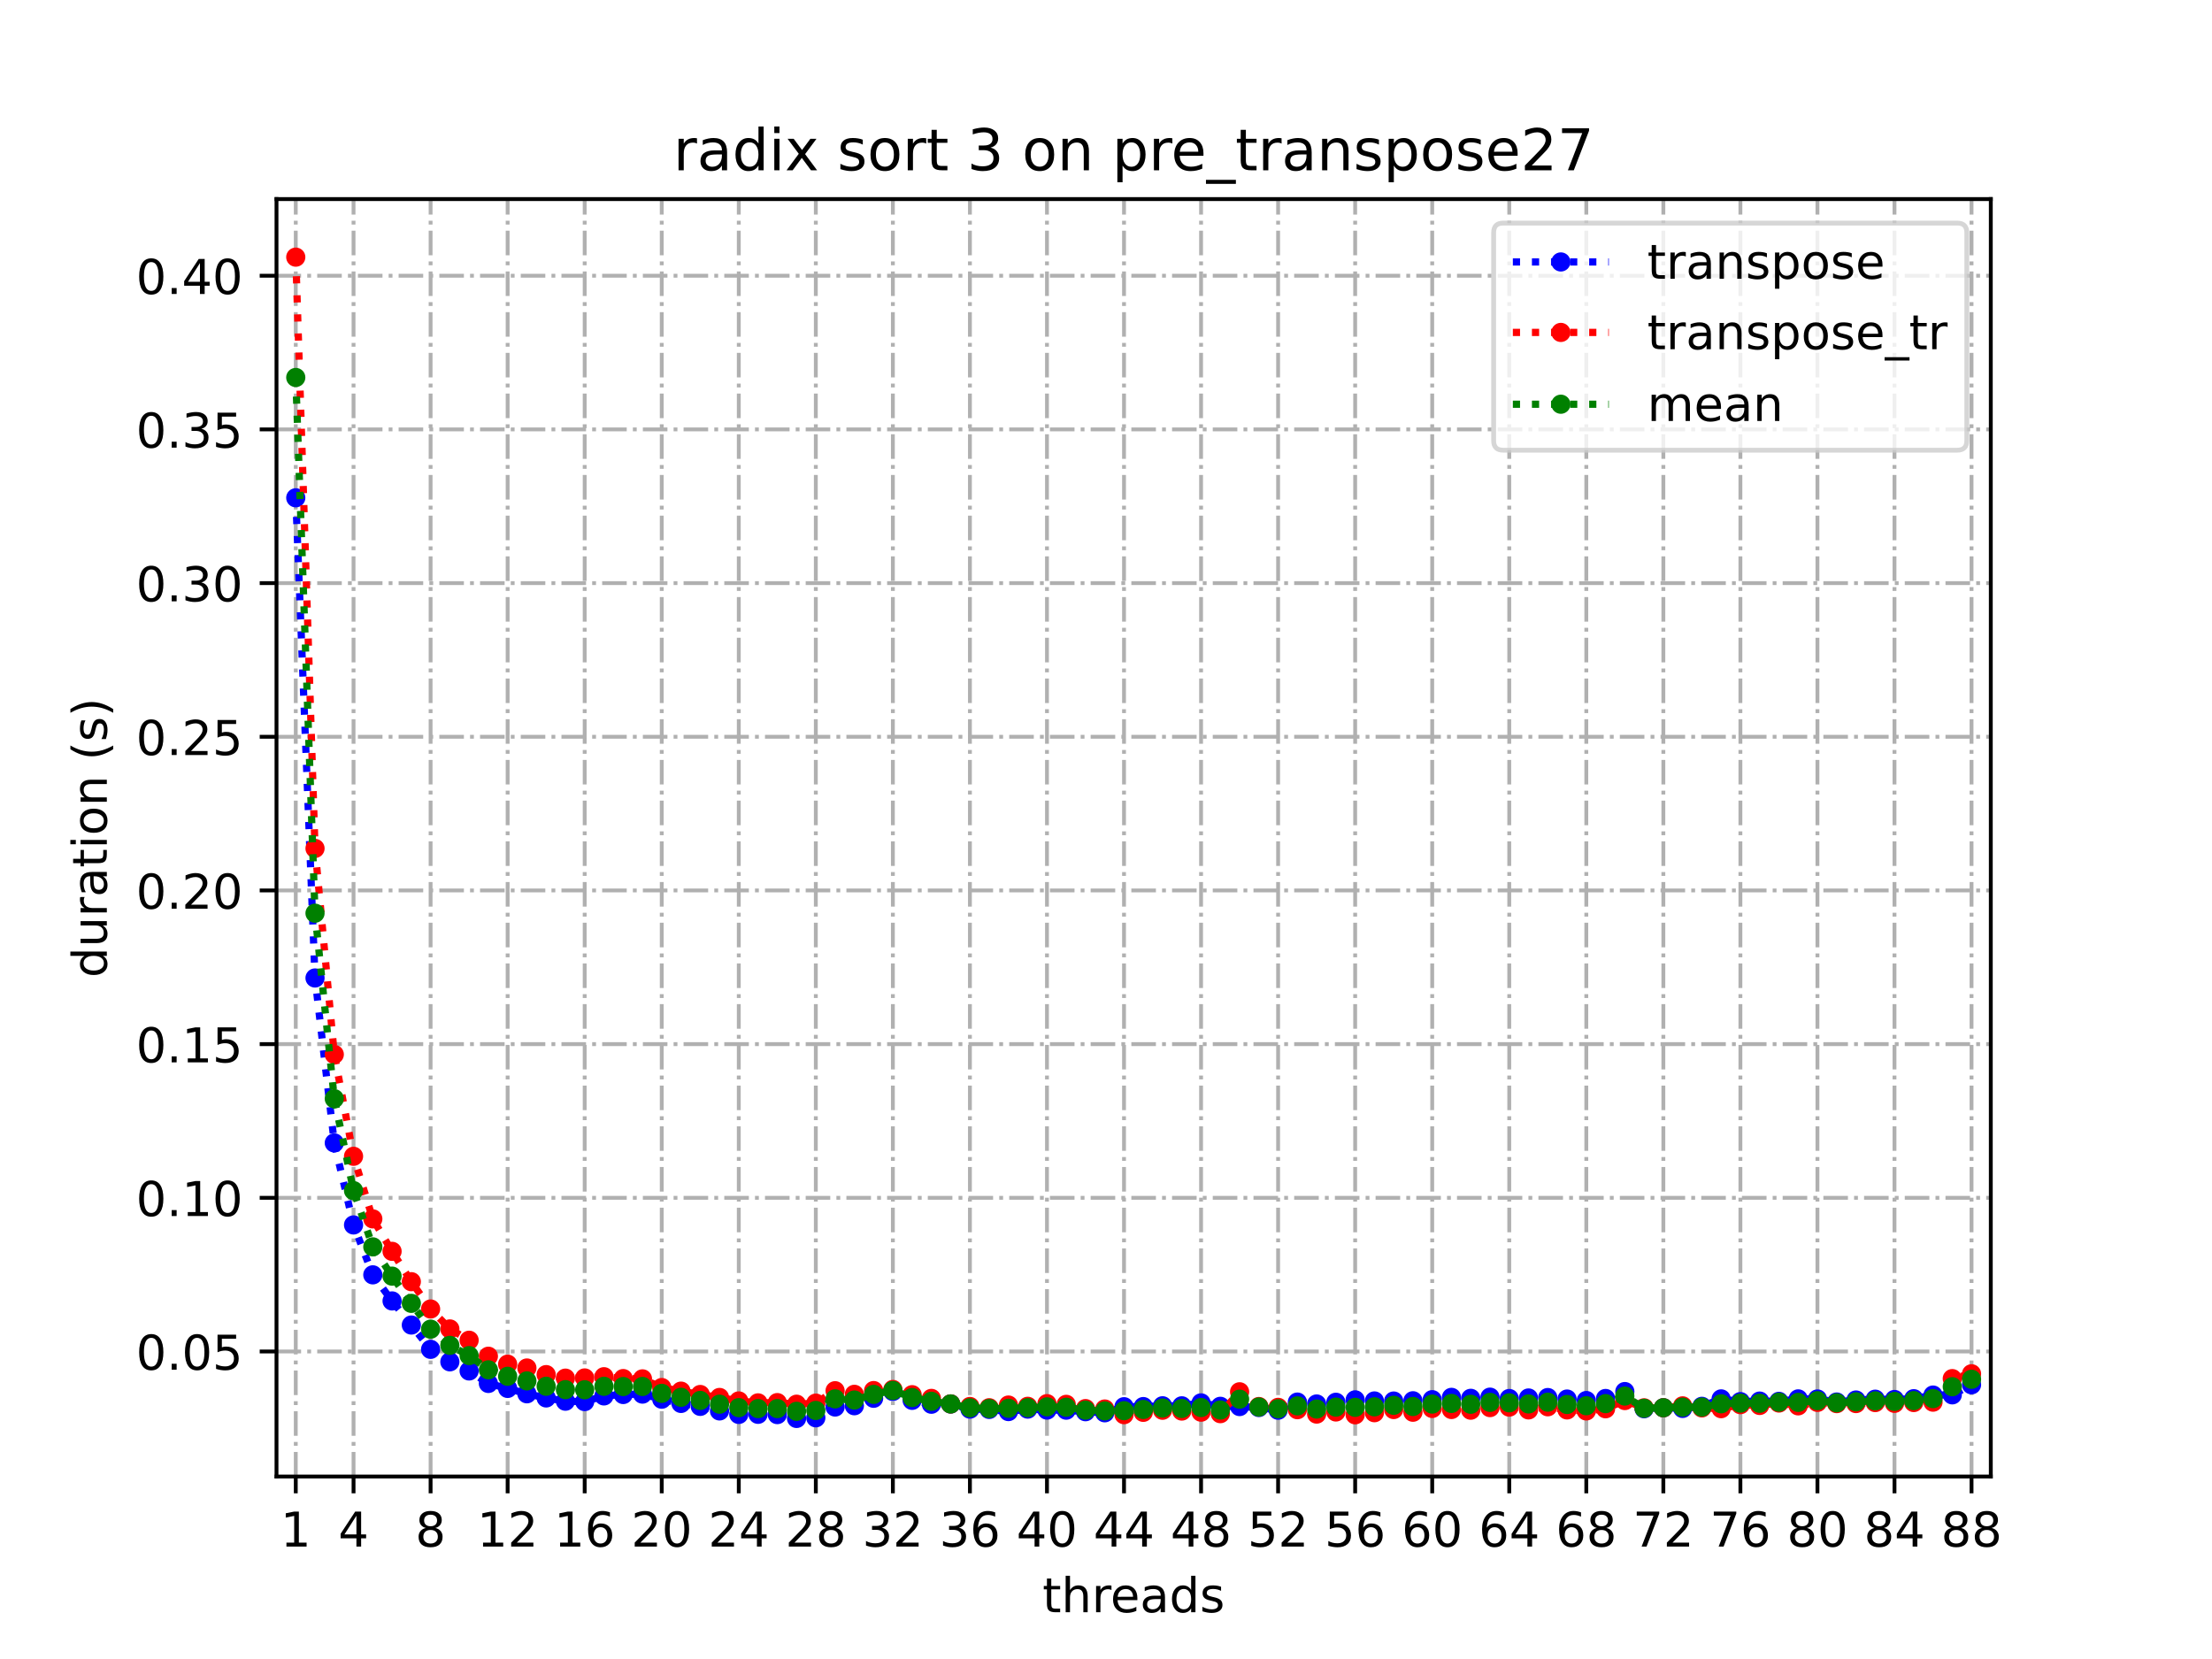 <?xml version="1.0" encoding="utf-8" standalone="no"?>
<!DOCTYPE svg PUBLIC "-//W3C//DTD SVG 1.1//EN"
  "http://www.w3.org/Graphics/SVG/1.1/DTD/svg11.dtd">
<!-- Created with matplotlib (https://matplotlib.org/) -->
<svg height="345.6pt" version="1.1" viewBox="0 0 460.8 345.6" width="460.8pt" xmlns="http://www.w3.org/2000/svg" xmlns:xlink="http://www.w3.org/1999/xlink">
 <defs>
  <style type="text/css">*{stroke-linecap:butt;stroke-linejoin:round;}</style>
 </defs>
 <g id="figure_1">
  <g id="patch_1">
   <path d="M 0 345.6 
L 460.8 345.6 
L 460.8 0 
L 0 0 
z
" style="fill:#ffffff;"/>
  </g>
  <g id="axes_1">
   <g id="patch_2">
    <path d="M 57.6 307.584 
L 414.72 307.584 
L 414.72 41.472 
L 57.6 41.472 
z
" style="fill:#ffffff;"/>
   </g>
   <g id="matplotlib.axis_1">
    <g id="xtick_1">
     <g id="line2d_1">
      <path clip-path="url(#p74e7e810e4)" d="M 61.613 307.584 
L 61.613 41.472 
" style="fill:none;stroke:#b0b0b0;stroke-dasharray:5.12,1.28,0.8,1.28;stroke-dashoffset:0;stroke-width:0.8;"/>
     </g>
     <g id="line2d_2">
      <defs>
       <path d="M 0 0 
L 0 3.5 
" id="m23329bc077" style="stroke:#000000;stroke-width:0.8;"/>
      </defs>
      <g>
       <use style="stroke:#000000;stroke-width:0.8;" x="61.613" xlink:href="#m23329bc077" y="307.584"/>
      </g>
     </g>
     <g id="text_1">
      <!-- 1 -->
      <g transform="translate(58.431 322.182)scale(0.1 -0.1)">
       <defs>
        <path d="M 12.406 8.297 
L 28.516 8.297 
L 28.516 63.922 
L 10.984 60.406 
L 10.984 69.391 
L 28.422 72.906 
L 38.281 72.906 
L 38.281 8.297 
L 54.391 8.297 
L 54.391 0 
L 12.406 0 
z
" id="DejaVuSans-49"/>
       </defs>
       <use xlink:href="#DejaVuSans-49"/>
      </g>
     </g>
    </g>
    <g id="xtick_2">
     <g id="line2d_3">
      <path clip-path="url(#p74e7e810e4)" d="M 73.65 307.584 
L 73.65 41.472 
" style="fill:none;stroke:#b0b0b0;stroke-dasharray:5.12,1.28,0.8,1.28;stroke-dashoffset:0;stroke-width:0.8;"/>
     </g>
     <g id="line2d_4">
      <g>
       <use style="stroke:#000000;stroke-width:0.8;" x="73.65" xlink:href="#m23329bc077" y="307.584"/>
      </g>
     </g>
     <g id="text_2">
      <!-- 4 -->
      <g transform="translate(70.469 322.182)scale(0.1 -0.1)">
       <defs>
        <path d="M 37.797 64.312 
L 12.891 25.391 
L 37.797 25.391 
z
M 35.203 72.906 
L 47.609 72.906 
L 47.609 25.391 
L 58.016 25.391 
L 58.016 17.188 
L 47.609 17.188 
L 47.609 0 
L 37.797 0 
L 37.797 17.188 
L 4.891 17.188 
L 4.891 26.703 
z
" id="DejaVuSans-52"/>
       </defs>
       <use xlink:href="#DejaVuSans-52"/>
      </g>
     </g>
    </g>
    <g id="xtick_3">
     <g id="line2d_5">
      <path clip-path="url(#p74e7e810e4)" d="M 89.701 307.584 
L 89.701 41.472 
" style="fill:none;stroke:#b0b0b0;stroke-dasharray:5.12,1.28,0.8,1.28;stroke-dashoffset:0;stroke-width:0.8;"/>
     </g>
     <g id="line2d_6">
      <g>
       <use style="stroke:#000000;stroke-width:0.8;" x="89.701" xlink:href="#m23329bc077" y="307.584"/>
      </g>
     </g>
     <g id="text_3">
      <!-- 8 -->
      <g transform="translate(86.519 322.182)scale(0.1 -0.1)">
       <defs>
        <path d="M 31.781 34.625 
Q 24.75 34.625 20.719 30.859 
Q 16.703 27.094 16.703 20.516 
Q 16.703 13.922 20.719 10.156 
Q 24.75 6.391 31.781 6.391 
Q 38.812 6.391 42.859 10.172 
Q 46.922 13.969 46.922 20.516 
Q 46.922 27.094 42.891 30.859 
Q 38.875 34.625 31.781 34.625 
z
M 21.922 38.812 
Q 15.578 40.375 12.031 44.719 
Q 8.5 49.078 8.5 55.328 
Q 8.5 64.062 14.719 69.141 
Q 20.953 74.219 31.781 74.219 
Q 42.672 74.219 48.875 69.141 
Q 55.078 64.062 55.078 55.328 
Q 55.078 49.078 51.531 44.719 
Q 48 40.375 41.703 38.812 
Q 48.828 37.156 52.797 32.312 
Q 56.781 27.484 56.781 20.516 
Q 56.781 9.906 50.312 4.234 
Q 43.844 -1.422 31.781 -1.422 
Q 19.734 -1.422 13.25 4.234 
Q 6.781 9.906 6.781 20.516 
Q 6.781 27.484 10.781 32.312 
Q 14.797 37.156 21.922 38.812 
z
M 18.312 54.391 
Q 18.312 48.734 21.844 45.562 
Q 25.391 42.391 31.781 42.391 
Q 38.141 42.391 41.719 45.562 
Q 45.312 48.734 45.312 54.391 
Q 45.312 60.062 41.719 63.234 
Q 38.141 66.406 31.781 66.406 
Q 25.391 66.406 21.844 63.234 
Q 18.312 60.062 18.312 54.391 
z
" id="DejaVuSans-56"/>
       </defs>
       <use xlink:href="#DejaVuSans-56"/>
      </g>
     </g>
    </g>
    <g id="xtick_4">
     <g id="line2d_7">
      <path clip-path="url(#p74e7e810e4)" d="M 105.751 307.584 
L 105.751 41.472 
" style="fill:none;stroke:#b0b0b0;stroke-dasharray:5.12,1.28,0.8,1.28;stroke-dashoffset:0;stroke-width:0.8;"/>
     </g>
     <g id="line2d_8">
      <g>
       <use style="stroke:#000000;stroke-width:0.8;" x="105.751" xlink:href="#m23329bc077" y="307.584"/>
      </g>
     </g>
     <g id="text_4">
      <!-- 12 -->
      <g transform="translate(99.389 322.182)scale(0.1 -0.1)">
       <defs>
        <path d="M 19.188 8.297 
L 53.609 8.297 
L 53.609 0 
L 7.328 0 
L 7.328 8.297 
Q 12.938 14.109 22.625 23.891 
Q 32.328 33.688 34.812 36.531 
Q 39.547 41.844 41.422 45.531 
Q 43.312 49.219 43.312 52.781 
Q 43.312 58.594 39.234 62.25 
Q 35.156 65.922 28.609 65.922 
Q 23.969 65.922 18.812 64.312 
Q 13.672 62.703 7.812 59.422 
L 7.812 69.391 
Q 13.766 71.781 18.938 73 
Q 24.125 74.219 28.422 74.219 
Q 39.75 74.219 46.484 68.547 
Q 53.219 62.891 53.219 53.422 
Q 53.219 48.922 51.531 44.891 
Q 49.859 40.875 45.406 35.406 
Q 44.188 33.984 37.641 27.219 
Q 31.109 20.453 19.188 8.297 
z
" id="DejaVuSans-50"/>
       </defs>
       <use xlink:href="#DejaVuSans-49"/>
       <use x="63.623" xlink:href="#DejaVuSans-50"/>
      </g>
     </g>
    </g>
    <g id="xtick_5">
     <g id="line2d_9">
      <path clip-path="url(#p74e7e810e4)" d="M 121.801 307.584 
L 121.801 41.472 
" style="fill:none;stroke:#b0b0b0;stroke-dasharray:5.12,1.28,0.8,1.28;stroke-dashoffset:0;stroke-width:0.8;"/>
     </g>
     <g id="line2d_10">
      <g>
       <use style="stroke:#000000;stroke-width:0.8;" x="121.801" xlink:href="#m23329bc077" y="307.584"/>
      </g>
     </g>
     <g id="text_5">
      <!-- 16 -->
      <g transform="translate(115.439 322.182)scale(0.1 -0.1)">
       <defs>
        <path d="M 33.016 40.375 
Q 26.375 40.375 22.484 35.828 
Q 18.609 31.297 18.609 23.391 
Q 18.609 15.531 22.484 10.953 
Q 26.375 6.391 33.016 6.391 
Q 39.656 6.391 43.531 10.953 
Q 47.406 15.531 47.406 23.391 
Q 47.406 31.297 43.531 35.828 
Q 39.656 40.375 33.016 40.375 
z
M 52.594 71.297 
L 52.594 62.312 
Q 48.875 64.062 45.094 64.984 
Q 41.312 65.922 37.594 65.922 
Q 27.828 65.922 22.672 59.328 
Q 17.531 52.734 16.797 39.406 
Q 19.672 43.656 24.016 45.922 
Q 28.375 48.188 33.594 48.188 
Q 44.578 48.188 50.953 41.516 
Q 57.328 34.859 57.328 23.391 
Q 57.328 12.156 50.688 5.359 
Q 44.047 -1.422 33.016 -1.422 
Q 20.359 -1.422 13.672 8.266 
Q 6.984 17.969 6.984 36.375 
Q 6.984 53.656 15.188 63.938 
Q 23.391 74.219 37.203 74.219 
Q 40.922 74.219 44.703 73.484 
Q 48.484 72.75 52.594 71.297 
z
" id="DejaVuSans-54"/>
       </defs>
       <use xlink:href="#DejaVuSans-49"/>
       <use x="63.623" xlink:href="#DejaVuSans-54"/>
      </g>
     </g>
    </g>
    <g id="xtick_6">
     <g id="line2d_11">
      <path clip-path="url(#p74e7e810e4)" d="M 137.852 307.584 
L 137.852 41.472 
" style="fill:none;stroke:#b0b0b0;stroke-dasharray:5.12,1.28,0.8,1.28;stroke-dashoffset:0;stroke-width:0.8;"/>
     </g>
     <g id="line2d_12">
      <g>
       <use style="stroke:#000000;stroke-width:0.8;" x="137.852" xlink:href="#m23329bc077" y="307.584"/>
      </g>
     </g>
     <g id="text_6">
      <!-- 20 -->
      <g transform="translate(131.489 322.182)scale(0.1 -0.1)">
       <defs>
        <path d="M 31.781 66.406 
Q 24.172 66.406 20.328 58.906 
Q 16.5 51.422 16.5 36.375 
Q 16.5 21.391 20.328 13.891 
Q 24.172 6.391 31.781 6.391 
Q 39.453 6.391 43.281 13.891 
Q 47.125 21.391 47.125 36.375 
Q 47.125 51.422 43.281 58.906 
Q 39.453 66.406 31.781 66.406 
z
M 31.781 74.219 
Q 44.047 74.219 50.516 64.516 
Q 56.984 54.828 56.984 36.375 
Q 56.984 17.969 50.516 8.266 
Q 44.047 -1.422 31.781 -1.422 
Q 19.531 -1.422 13.062 8.266 
Q 6.594 17.969 6.594 36.375 
Q 6.594 54.828 13.062 64.516 
Q 19.531 74.219 31.781 74.219 
z
" id="DejaVuSans-48"/>
       </defs>
       <use xlink:href="#DejaVuSans-50"/>
       <use x="63.623" xlink:href="#DejaVuSans-48"/>
      </g>
     </g>
    </g>
    <g id="xtick_7">
     <g id="line2d_13">
      <path clip-path="url(#p74e7e810e4)" d="M 153.902 307.584 
L 153.902 41.472 
" style="fill:none;stroke:#b0b0b0;stroke-dasharray:5.12,1.28,0.8,1.28;stroke-dashoffset:0;stroke-width:0.8;"/>
     </g>
     <g id="line2d_14">
      <g>
       <use style="stroke:#000000;stroke-width:0.8;" x="153.902" xlink:href="#m23329bc077" y="307.584"/>
      </g>
     </g>
     <g id="text_7">
      <!-- 24 -->
      <g transform="translate(147.54 322.182)scale(0.1 -0.1)">
       <use xlink:href="#DejaVuSans-50"/>
       <use x="63.623" xlink:href="#DejaVuSans-52"/>
      </g>
     </g>
    </g>
    <g id="xtick_8">
     <g id="line2d_15">
      <path clip-path="url(#p74e7e810e4)" d="M 169.952 307.584 
L 169.952 41.472 
" style="fill:none;stroke:#b0b0b0;stroke-dasharray:5.12,1.28,0.8,1.28;stroke-dashoffset:0;stroke-width:0.8;"/>
     </g>
     <g id="line2d_16">
      <g>
       <use style="stroke:#000000;stroke-width:0.8;" x="169.952" xlink:href="#m23329bc077" y="307.584"/>
      </g>
     </g>
     <g id="text_8">
      <!-- 28 -->
      <g transform="translate(163.59 322.182)scale(0.1 -0.1)">
       <use xlink:href="#DejaVuSans-50"/>
       <use x="63.623" xlink:href="#DejaVuSans-56"/>
      </g>
     </g>
    </g>
    <g id="xtick_9">
     <g id="line2d_17">
      <path clip-path="url(#p74e7e810e4)" d="M 186.003 307.584 
L 186.003 41.472 
" style="fill:none;stroke:#b0b0b0;stroke-dasharray:5.12,1.28,0.8,1.28;stroke-dashoffset:0;stroke-width:0.8;"/>
     </g>
     <g id="line2d_18">
      <g>
       <use style="stroke:#000000;stroke-width:0.8;" x="186.003" xlink:href="#m23329bc077" y="307.584"/>
      </g>
     </g>
     <g id="text_9">
      <!-- 32 -->
      <g transform="translate(179.64 322.182)scale(0.1 -0.1)">
       <defs>
        <path d="M 40.578 39.312 
Q 47.656 37.797 51.625 33 
Q 55.609 28.219 55.609 21.188 
Q 55.609 10.406 48.188 4.484 
Q 40.766 -1.422 27.094 -1.422 
Q 22.516 -1.422 17.656 -0.516 
Q 12.797 0.391 7.625 2.203 
L 7.625 11.719 
Q 11.719 9.328 16.594 8.109 
Q 21.484 6.891 26.812 6.891 
Q 36.078 6.891 40.938 10.547 
Q 45.797 14.203 45.797 21.188 
Q 45.797 27.641 41.281 31.266 
Q 36.766 34.906 28.719 34.906 
L 20.219 34.906 
L 20.219 43.016 
L 29.109 43.016 
Q 36.375 43.016 40.234 45.922 
Q 44.094 48.828 44.094 54.297 
Q 44.094 59.906 40.109 62.906 
Q 36.141 65.922 28.719 65.922 
Q 24.656 65.922 20.016 65.031 
Q 15.375 64.156 9.812 62.312 
L 9.812 71.094 
Q 15.438 72.656 20.344 73.438 
Q 25.25 74.219 29.594 74.219 
Q 40.828 74.219 47.359 69.109 
Q 53.906 64.016 53.906 55.328 
Q 53.906 49.266 50.438 45.094 
Q 46.969 40.922 40.578 39.312 
z
" id="DejaVuSans-51"/>
       </defs>
       <use xlink:href="#DejaVuSans-51"/>
       <use x="63.623" xlink:href="#DejaVuSans-50"/>
      </g>
     </g>
    </g>
    <g id="xtick_10">
     <g id="line2d_19">
      <path clip-path="url(#p74e7e810e4)" d="M 202.053 307.584 
L 202.053 41.472 
" style="fill:none;stroke:#b0b0b0;stroke-dasharray:5.12,1.28,0.8,1.28;stroke-dashoffset:0;stroke-width:0.8;"/>
     </g>
     <g id="line2d_20">
      <g>
       <use style="stroke:#000000;stroke-width:0.8;" x="202.053" xlink:href="#m23329bc077" y="307.584"/>
      </g>
     </g>
     <g id="text_10">
      <!-- 36 -->
      <g transform="translate(195.691 322.182)scale(0.1 -0.1)">
       <use xlink:href="#DejaVuSans-51"/>
       <use x="63.623" xlink:href="#DejaVuSans-54"/>
      </g>
     </g>
    </g>
    <g id="xtick_11">
     <g id="line2d_21">
      <path clip-path="url(#p74e7e810e4)" d="M 218.103 307.584 
L 218.103 41.472 
" style="fill:none;stroke:#b0b0b0;stroke-dasharray:5.12,1.28,0.8,1.28;stroke-dashoffset:0;stroke-width:0.8;"/>
     </g>
     <g id="line2d_22">
      <g>
       <use style="stroke:#000000;stroke-width:0.8;" x="218.103" xlink:href="#m23329bc077" y="307.584"/>
      </g>
     </g>
     <g id="text_11">
      <!-- 40 -->
      <g transform="translate(211.741 322.182)scale(0.1 -0.1)">
       <use xlink:href="#DejaVuSans-52"/>
       <use x="63.623" xlink:href="#DejaVuSans-48"/>
      </g>
     </g>
    </g>
    <g id="xtick_12">
     <g id="line2d_23">
      <path clip-path="url(#p74e7e810e4)" d="M 234.154 307.584 
L 234.154 41.472 
" style="fill:none;stroke:#b0b0b0;stroke-dasharray:5.12,1.28,0.8,1.28;stroke-dashoffset:0;stroke-width:0.8;"/>
     </g>
     <g id="line2d_24">
      <g>
       <use style="stroke:#000000;stroke-width:0.8;" x="234.154" xlink:href="#m23329bc077" y="307.584"/>
      </g>
     </g>
     <g id="text_12">
      <!-- 44 -->
      <g transform="translate(227.791 322.182)scale(0.1 -0.1)">
       <use xlink:href="#DejaVuSans-52"/>
       <use x="63.623" xlink:href="#DejaVuSans-52"/>
      </g>
     </g>
    </g>
    <g id="xtick_13">
     <g id="line2d_25">
      <path clip-path="url(#p74e7e810e4)" d="M 250.204 307.584 
L 250.204 41.472 
" style="fill:none;stroke:#b0b0b0;stroke-dasharray:5.12,1.28,0.8,1.28;stroke-dashoffset:0;stroke-width:0.8;"/>
     </g>
     <g id="line2d_26">
      <g>
       <use style="stroke:#000000;stroke-width:0.8;" x="250.204" xlink:href="#m23329bc077" y="307.584"/>
      </g>
     </g>
     <g id="text_13">
      <!-- 48 -->
      <g transform="translate(243.842 322.182)scale(0.1 -0.1)">
       <use xlink:href="#DejaVuSans-52"/>
       <use x="63.623" xlink:href="#DejaVuSans-56"/>
      </g>
     </g>
    </g>
    <g id="xtick_14">
     <g id="line2d_27">
      <path clip-path="url(#p74e7e810e4)" d="M 266.254 307.584 
L 266.254 41.472 
" style="fill:none;stroke:#b0b0b0;stroke-dasharray:5.12,1.28,0.8,1.28;stroke-dashoffset:0;stroke-width:0.8;"/>
     </g>
     <g id="line2d_28">
      <g>
       <use style="stroke:#000000;stroke-width:0.8;" x="266.254" xlink:href="#m23329bc077" y="307.584"/>
      </g>
     </g>
     <g id="text_14">
      <!-- 52 -->
      <g transform="translate(259.892 322.182)scale(0.1 -0.1)">
       <defs>
        <path d="M 10.797 72.906 
L 49.516 72.906 
L 49.516 64.594 
L 19.828 64.594 
L 19.828 46.734 
Q 21.969 47.469 24.109 47.828 
Q 26.266 48.188 28.422 48.188 
Q 40.625 48.188 47.75 41.5 
Q 54.891 34.812 54.891 23.391 
Q 54.891 11.625 47.562 5.094 
Q 40.234 -1.422 26.906 -1.422 
Q 22.312 -1.422 17.547 -0.641 
Q 12.797 0.141 7.719 1.703 
L 7.719 11.625 
Q 12.109 9.234 16.797 8.062 
Q 21.484 6.891 26.703 6.891 
Q 35.156 6.891 40.078 11.328 
Q 45.016 15.766 45.016 23.391 
Q 45.016 31 40.078 35.438 
Q 35.156 39.891 26.703 39.891 
Q 22.75 39.891 18.812 39.016 
Q 14.891 38.141 10.797 36.281 
z
" id="DejaVuSans-53"/>
       </defs>
       <use xlink:href="#DejaVuSans-53"/>
       <use x="63.623" xlink:href="#DejaVuSans-50"/>
      </g>
     </g>
    </g>
    <g id="xtick_15">
     <g id="line2d_29">
      <path clip-path="url(#p74e7e810e4)" d="M 282.305 307.584 
L 282.305 41.472 
" style="fill:none;stroke:#b0b0b0;stroke-dasharray:5.12,1.28,0.8,1.28;stroke-dashoffset:0;stroke-width:0.8;"/>
     </g>
     <g id="line2d_30">
      <g>
       <use style="stroke:#000000;stroke-width:0.8;" x="282.305" xlink:href="#m23329bc077" y="307.584"/>
      </g>
     </g>
     <g id="text_15">
      <!-- 56 -->
      <g transform="translate(275.942 322.182)scale(0.1 -0.1)">
       <use xlink:href="#DejaVuSans-53"/>
       <use x="63.623" xlink:href="#DejaVuSans-54"/>
      </g>
     </g>
    </g>
    <g id="xtick_16">
     <g id="line2d_31">
      <path clip-path="url(#p74e7e810e4)" d="M 298.355 307.584 
L 298.355 41.472 
" style="fill:none;stroke:#b0b0b0;stroke-dasharray:5.12,1.28,0.8,1.28;stroke-dashoffset:0;stroke-width:0.8;"/>
     </g>
     <g id="line2d_32">
      <g>
       <use style="stroke:#000000;stroke-width:0.8;" x="298.355" xlink:href="#m23329bc077" y="307.584"/>
      </g>
     </g>
     <g id="text_16">
      <!-- 60 -->
      <g transform="translate(291.993 322.182)scale(0.1 -0.1)">
       <use xlink:href="#DejaVuSans-54"/>
       <use x="63.623" xlink:href="#DejaVuSans-48"/>
      </g>
     </g>
    </g>
    <g id="xtick_17">
     <g id="line2d_33">
      <path clip-path="url(#p74e7e810e4)" d="M 314.405 307.584 
L 314.405 41.472 
" style="fill:none;stroke:#b0b0b0;stroke-dasharray:5.12,1.28,0.8,1.28;stroke-dashoffset:0;stroke-width:0.8;"/>
     </g>
     <g id="line2d_34">
      <g>
       <use style="stroke:#000000;stroke-width:0.8;" x="314.405" xlink:href="#m23329bc077" y="307.584"/>
      </g>
     </g>
     <g id="text_17">
      <!-- 64 -->
      <g transform="translate(308.043 322.182)scale(0.1 -0.1)">
       <use xlink:href="#DejaVuSans-54"/>
       <use x="63.623" xlink:href="#DejaVuSans-52"/>
      </g>
     </g>
    </g>
    <g id="xtick_18">
     <g id="line2d_35">
      <path clip-path="url(#p74e7e810e4)" d="M 330.456 307.584 
L 330.456 41.472 
" style="fill:none;stroke:#b0b0b0;stroke-dasharray:5.12,1.28,0.8,1.28;stroke-dashoffset:0;stroke-width:0.8;"/>
     </g>
     <g id="line2d_36">
      <g>
       <use style="stroke:#000000;stroke-width:0.8;" x="330.456" xlink:href="#m23329bc077" y="307.584"/>
      </g>
     </g>
     <g id="text_18">
      <!-- 68 -->
      <g transform="translate(324.093 322.182)scale(0.1 -0.1)">
       <use xlink:href="#DejaVuSans-54"/>
       <use x="63.623" xlink:href="#DejaVuSans-56"/>
      </g>
     </g>
    </g>
    <g id="xtick_19">
     <g id="line2d_37">
      <path clip-path="url(#p74e7e810e4)" d="M 346.506 307.584 
L 346.506 41.472 
" style="fill:none;stroke:#b0b0b0;stroke-dasharray:5.12,1.28,0.8,1.28;stroke-dashoffset:0;stroke-width:0.8;"/>
     </g>
     <g id="line2d_38">
      <g>
       <use style="stroke:#000000;stroke-width:0.8;" x="346.506" xlink:href="#m23329bc077" y="307.584"/>
      </g>
     </g>
     <g id="text_19">
      <!-- 72 -->
      <g transform="translate(340.144 322.182)scale(0.1 -0.1)">
       <defs>
        <path d="M 8.203 72.906 
L 55.078 72.906 
L 55.078 68.703 
L 28.609 0 
L 18.312 0 
L 43.219 64.594 
L 8.203 64.594 
z
" id="DejaVuSans-55"/>
       </defs>
       <use xlink:href="#DejaVuSans-55"/>
       <use x="63.623" xlink:href="#DejaVuSans-50"/>
      </g>
     </g>
    </g>
    <g id="xtick_20">
     <g id="line2d_39">
      <path clip-path="url(#p74e7e810e4)" d="M 362.556 307.584 
L 362.556 41.472 
" style="fill:none;stroke:#b0b0b0;stroke-dasharray:5.12,1.28,0.8,1.28;stroke-dashoffset:0;stroke-width:0.8;"/>
     </g>
     <g id="line2d_40">
      <g>
       <use style="stroke:#000000;stroke-width:0.8;" x="362.556" xlink:href="#m23329bc077" y="307.584"/>
      </g>
     </g>
     <g id="text_20">
      <!-- 76 -->
      <g transform="translate(356.194 322.182)scale(0.1 -0.1)">
       <use xlink:href="#DejaVuSans-55"/>
       <use x="63.623" xlink:href="#DejaVuSans-54"/>
      </g>
     </g>
    </g>
    <g id="xtick_21">
     <g id="line2d_41">
      <path clip-path="url(#p74e7e810e4)" d="M 378.607 307.584 
L 378.607 41.472 
" style="fill:none;stroke:#b0b0b0;stroke-dasharray:5.12,1.28,0.8,1.28;stroke-dashoffset:0;stroke-width:0.8;"/>
     </g>
     <g id="line2d_42">
      <g>
       <use style="stroke:#000000;stroke-width:0.8;" x="378.607" xlink:href="#m23329bc077" y="307.584"/>
      </g>
     </g>
     <g id="text_21">
      <!-- 80 -->
      <g transform="translate(372.244 322.182)scale(0.1 -0.1)">
       <use xlink:href="#DejaVuSans-56"/>
       <use x="63.623" xlink:href="#DejaVuSans-48"/>
      </g>
     </g>
    </g>
    <g id="xtick_22">
     <g id="line2d_43">
      <path clip-path="url(#p74e7e810e4)" d="M 394.657 307.584 
L 394.657 41.472 
" style="fill:none;stroke:#b0b0b0;stroke-dasharray:5.12,1.28,0.8,1.28;stroke-dashoffset:0;stroke-width:0.8;"/>
     </g>
     <g id="line2d_44">
      <g>
       <use style="stroke:#000000;stroke-width:0.8;" x="394.657" xlink:href="#m23329bc077" y="307.584"/>
      </g>
     </g>
     <g id="text_22">
      <!-- 84 -->
      <g transform="translate(388.295 322.182)scale(0.1 -0.1)">
       <use xlink:href="#DejaVuSans-56"/>
       <use x="63.623" xlink:href="#DejaVuSans-52"/>
      </g>
     </g>
    </g>
    <g id="xtick_23">
     <g id="line2d_45">
      <path clip-path="url(#p74e7e810e4)" d="M 410.707 307.584 
L 410.707 41.472 
" style="fill:none;stroke:#b0b0b0;stroke-dasharray:5.12,1.28,0.8,1.28;stroke-dashoffset:0;stroke-width:0.8;"/>
     </g>
     <g id="line2d_46">
      <g>
       <use style="stroke:#000000;stroke-width:0.8;" x="410.707" xlink:href="#m23329bc077" y="307.584"/>
      </g>
     </g>
     <g id="text_23">
      <!-- 88 -->
      <g transform="translate(404.345 322.182)scale(0.1 -0.1)">
       <use xlink:href="#DejaVuSans-56"/>
       <use x="63.623" xlink:href="#DejaVuSans-56"/>
      </g>
     </g>
    </g>
    <g id="text_24">
     <!-- threads -->
     <g transform="translate(217.169 335.861)scale(0.1 -0.1)">
      <defs>
       <path d="M 18.312 70.219 
L 18.312 54.688 
L 36.812 54.688 
L 36.812 47.703 
L 18.312 47.703 
L 18.312 18.016 
Q 18.312 11.328 20.141 9.422 
Q 21.969 7.516 27.594 7.516 
L 36.812 7.516 
L 36.812 0 
L 27.594 0 
Q 17.188 0 13.234 3.875 
Q 9.281 7.766 9.281 18.016 
L 9.281 47.703 
L 2.688 47.703 
L 2.688 54.688 
L 9.281 54.688 
L 9.281 70.219 
z
" id="DejaVuSans-116"/>
       <path d="M 54.891 33.016 
L 54.891 0 
L 45.906 0 
L 45.906 32.719 
Q 45.906 40.484 42.875 44.328 
Q 39.844 48.188 33.797 48.188 
Q 26.516 48.188 22.312 43.547 
Q 18.109 38.922 18.109 30.906 
L 18.109 0 
L 9.078 0 
L 9.078 75.984 
L 18.109 75.984 
L 18.109 46.188 
Q 21.344 51.125 25.703 53.562 
Q 30.078 56 35.797 56 
Q 45.219 56 50.047 50.172 
Q 54.891 44.344 54.891 33.016 
z
" id="DejaVuSans-104"/>
       <path d="M 41.109 46.297 
Q 39.594 47.172 37.812 47.578 
Q 36.031 48 33.891 48 
Q 26.266 48 22.188 43.047 
Q 18.109 38.094 18.109 28.812 
L 18.109 0 
L 9.078 0 
L 9.078 54.688 
L 18.109 54.688 
L 18.109 46.188 
Q 20.953 51.172 25.484 53.578 
Q 30.031 56 36.531 56 
Q 37.453 56 38.578 55.875 
Q 39.703 55.766 41.062 55.516 
z
" id="DejaVuSans-114"/>
       <path d="M 56.203 29.594 
L 56.203 25.203 
L 14.891 25.203 
Q 15.484 15.922 20.484 11.062 
Q 25.484 6.203 34.422 6.203 
Q 39.594 6.203 44.453 7.469 
Q 49.312 8.734 54.109 11.281 
L 54.109 2.781 
Q 49.266 0.734 44.188 -0.344 
Q 39.109 -1.422 33.891 -1.422 
Q 20.797 -1.422 13.156 6.188 
Q 5.516 13.812 5.516 26.812 
Q 5.516 40.234 12.766 48.109 
Q 20.016 56 32.328 56 
Q 43.359 56 49.781 48.891 
Q 56.203 41.797 56.203 29.594 
z
M 47.219 32.234 
Q 47.125 39.594 43.094 43.984 
Q 39.062 48.391 32.422 48.391 
Q 24.906 48.391 20.391 44.141 
Q 15.875 39.891 15.188 32.172 
z
" id="DejaVuSans-101"/>
       <path d="M 34.281 27.484 
Q 23.391 27.484 19.188 25 
Q 14.984 22.516 14.984 16.5 
Q 14.984 11.719 18.141 8.906 
Q 21.297 6.109 26.703 6.109 
Q 34.188 6.109 38.703 11.406 
Q 43.219 16.703 43.219 25.484 
L 43.219 27.484 
z
M 52.203 31.203 
L 52.203 0 
L 43.219 0 
L 43.219 8.297 
Q 40.141 3.328 35.547 0.953 
Q 30.953 -1.422 24.312 -1.422 
Q 15.922 -1.422 10.953 3.297 
Q 6 8.016 6 15.922 
Q 6 25.141 12.172 29.828 
Q 18.359 34.516 30.609 34.516 
L 43.219 34.516 
L 43.219 35.406 
Q 43.219 41.609 39.141 45 
Q 35.062 48.391 27.688 48.391 
Q 23 48.391 18.547 47.266 
Q 14.109 46.141 10.016 43.891 
L 10.016 52.203 
Q 14.938 54.109 19.578 55.047 
Q 24.219 56 28.609 56 
Q 40.484 56 46.344 49.844 
Q 52.203 43.703 52.203 31.203 
z
" id="DejaVuSans-97"/>
       <path d="M 45.406 46.391 
L 45.406 75.984 
L 54.391 75.984 
L 54.391 0 
L 45.406 0 
L 45.406 8.203 
Q 42.578 3.328 38.25 0.953 
Q 33.938 -1.422 27.875 -1.422 
Q 17.969 -1.422 11.734 6.484 
Q 5.516 14.406 5.516 27.297 
Q 5.516 40.188 11.734 48.094 
Q 17.969 56 27.875 56 
Q 33.938 56 38.25 53.625 
Q 42.578 51.266 45.406 46.391 
z
M 14.797 27.297 
Q 14.797 17.391 18.875 11.75 
Q 22.953 6.109 30.078 6.109 
Q 37.203 6.109 41.297 11.75 
Q 45.406 17.391 45.406 27.297 
Q 45.406 37.203 41.297 42.844 
Q 37.203 48.484 30.078 48.484 
Q 22.953 48.484 18.875 42.844 
Q 14.797 37.203 14.797 27.297 
z
" id="DejaVuSans-100"/>
       <path d="M 44.281 53.078 
L 44.281 44.578 
Q 40.484 46.531 36.375 47.5 
Q 32.281 48.484 27.875 48.484 
Q 21.188 48.484 17.844 46.438 
Q 14.5 44.391 14.5 40.281 
Q 14.5 37.156 16.891 35.375 
Q 19.281 33.594 26.516 31.984 
L 29.594 31.297 
Q 39.156 29.25 43.188 25.516 
Q 47.219 21.781 47.219 15.094 
Q 47.219 7.469 41.188 3.016 
Q 35.156 -1.422 24.609 -1.422 
Q 20.219 -1.422 15.453 -0.562 
Q 10.688 0.297 5.422 2 
L 5.422 11.281 
Q 10.406 8.688 15.234 7.391 
Q 20.062 6.109 24.812 6.109 
Q 31.156 6.109 34.562 8.281 
Q 37.984 10.453 37.984 14.406 
Q 37.984 18.062 35.516 20.016 
Q 33.062 21.969 24.703 23.781 
L 21.578 24.516 
Q 13.234 26.266 9.516 29.906 
Q 5.812 33.547 5.812 39.891 
Q 5.812 47.609 11.281 51.797 
Q 16.75 56 26.812 56 
Q 31.781 56 36.172 55.266 
Q 40.578 54.547 44.281 53.078 
z
" id="DejaVuSans-115"/>
      </defs>
      <use xlink:href="#DejaVuSans-116"/>
      <use x="39.209" xlink:href="#DejaVuSans-104"/>
      <use x="102.588" xlink:href="#DejaVuSans-114"/>
      <use x="141.451" xlink:href="#DejaVuSans-101"/>
      <use x="202.975" xlink:href="#DejaVuSans-97"/>
      <use x="264.254" xlink:href="#DejaVuSans-100"/>
      <use x="327.73" xlink:href="#DejaVuSans-115"/>
     </g>
    </g>
   </g>
   <g id="matplotlib.axis_2">
    <g id="ytick_1">
     <g id="line2d_47">
      <path clip-path="url(#p74e7e810e4)" d="M 57.6 281.536 
L 414.72 281.536 
" style="fill:none;stroke:#b0b0b0;stroke-dasharray:5.12,1.28,0.8,1.28;stroke-dashoffset:0;stroke-width:0.8;"/>
     </g>
     <g id="line2d_48">
      <defs>
       <path d="M 0 0 
L -3.5 0 
" id="m54abc273a0" style="stroke:#000000;stroke-width:0.8;"/>
      </defs>
      <g>
       <use style="stroke:#000000;stroke-width:0.8;" x="57.6" xlink:href="#m54abc273a0" y="281.536"/>
      </g>
     </g>
     <g id="text_25">
      <!-- 0.05 -->
      <g transform="translate(28.334 285.336)scale(0.1 -0.1)">
       <defs>
        <path d="M 10.688 12.406 
L 21 12.406 
L 21 0 
L 10.688 0 
z
" id="DejaVuSans-46"/>
       </defs>
       <use xlink:href="#DejaVuSans-48"/>
       <use x="63.623" xlink:href="#DejaVuSans-46"/>
       <use x="95.41" xlink:href="#DejaVuSans-48"/>
       <use x="159.033" xlink:href="#DejaVuSans-53"/>
      </g>
     </g>
    </g>
    <g id="ytick_2">
     <g id="line2d_49">
      <path clip-path="url(#p74e7e810e4)" d="M 57.6 249.523 
L 414.72 249.523 
" style="fill:none;stroke:#b0b0b0;stroke-dasharray:5.12,1.28,0.8,1.28;stroke-dashoffset:0;stroke-width:0.8;"/>
     </g>
     <g id="line2d_50">
      <g>
       <use style="stroke:#000000;stroke-width:0.8;" x="57.6" xlink:href="#m54abc273a0" y="249.523"/>
      </g>
     </g>
     <g id="text_26">
      <!-- 0.10 -->
      <g transform="translate(28.334 253.322)scale(0.1 -0.1)">
       <use xlink:href="#DejaVuSans-48"/>
       <use x="63.623" xlink:href="#DejaVuSans-46"/>
       <use x="95.41" xlink:href="#DejaVuSans-49"/>
       <use x="159.033" xlink:href="#DejaVuSans-48"/>
      </g>
     </g>
    </g>
    <g id="ytick_3">
     <g id="line2d_51">
      <path clip-path="url(#p74e7e810e4)" d="M 57.6 217.509 
L 414.72 217.509 
" style="fill:none;stroke:#b0b0b0;stroke-dasharray:5.12,1.28,0.8,1.28;stroke-dashoffset:0;stroke-width:0.8;"/>
     </g>
     <g id="line2d_52">
      <g>
       <use style="stroke:#000000;stroke-width:0.8;" x="57.6" xlink:href="#m54abc273a0" y="217.509"/>
      </g>
     </g>
     <g id="text_27">
      <!-- 0.15 -->
      <g transform="translate(28.334 221.308)scale(0.1 -0.1)">
       <use xlink:href="#DejaVuSans-48"/>
       <use x="63.623" xlink:href="#DejaVuSans-46"/>
       <use x="95.41" xlink:href="#DejaVuSans-49"/>
       <use x="159.033" xlink:href="#DejaVuSans-53"/>
      </g>
     </g>
    </g>
    <g id="ytick_4">
     <g id="line2d_53">
      <path clip-path="url(#p74e7e810e4)" d="M 57.6 185.495 
L 414.72 185.495 
" style="fill:none;stroke:#b0b0b0;stroke-dasharray:5.12,1.28,0.8,1.28;stroke-dashoffset:0;stroke-width:0.8;"/>
     </g>
     <g id="line2d_54">
      <g>
       <use style="stroke:#000000;stroke-width:0.8;" x="57.6" xlink:href="#m54abc273a0" y="185.495"/>
      </g>
     </g>
     <g id="text_28">
      <!-- 0.20 -->
      <g transform="translate(28.334 189.294)scale(0.1 -0.1)">
       <use xlink:href="#DejaVuSans-48"/>
       <use x="63.623" xlink:href="#DejaVuSans-46"/>
       <use x="95.41" xlink:href="#DejaVuSans-50"/>
       <use x="159.033" xlink:href="#DejaVuSans-48"/>
      </g>
     </g>
    </g>
    <g id="ytick_5">
     <g id="line2d_55">
      <path clip-path="url(#p74e7e810e4)" d="M 57.6 153.481 
L 414.72 153.481 
" style="fill:none;stroke:#b0b0b0;stroke-dasharray:5.12,1.28,0.8,1.28;stroke-dashoffset:0;stroke-width:0.8;"/>
     </g>
     <g id="line2d_56">
      <g>
       <use style="stroke:#000000;stroke-width:0.8;" x="57.6" xlink:href="#m54abc273a0" y="153.481"/>
      </g>
     </g>
     <g id="text_29">
      <!-- 0.25 -->
      <g transform="translate(28.334 157.281)scale(0.1 -0.1)">
       <use xlink:href="#DejaVuSans-48"/>
       <use x="63.623" xlink:href="#DejaVuSans-46"/>
       <use x="95.41" xlink:href="#DejaVuSans-50"/>
       <use x="159.033" xlink:href="#DejaVuSans-53"/>
      </g>
     </g>
    </g>
    <g id="ytick_6">
     <g id="line2d_57">
      <path clip-path="url(#p74e7e810e4)" d="M 57.6 121.468 
L 414.72 121.468 
" style="fill:none;stroke:#b0b0b0;stroke-dasharray:5.12,1.28,0.8,1.28;stroke-dashoffset:0;stroke-width:0.8;"/>
     </g>
     <g id="line2d_58">
      <g>
       <use style="stroke:#000000;stroke-width:0.8;" x="57.6" xlink:href="#m54abc273a0" y="121.468"/>
      </g>
     </g>
     <g id="text_30">
      <!-- 0.30 -->
      <g transform="translate(28.334 125.267)scale(0.1 -0.1)">
       <use xlink:href="#DejaVuSans-48"/>
       <use x="63.623" xlink:href="#DejaVuSans-46"/>
       <use x="95.41" xlink:href="#DejaVuSans-51"/>
       <use x="159.033" xlink:href="#DejaVuSans-48"/>
      </g>
     </g>
    </g>
    <g id="ytick_7">
     <g id="line2d_59">
      <path clip-path="url(#p74e7e810e4)" d="M 57.6 89.454 
L 414.72 89.454 
" style="fill:none;stroke:#b0b0b0;stroke-dasharray:5.12,1.28,0.8,1.28;stroke-dashoffset:0;stroke-width:0.8;"/>
     </g>
     <g id="line2d_60">
      <g>
       <use style="stroke:#000000;stroke-width:0.8;" x="57.6" xlink:href="#m54abc273a0" y="89.454"/>
      </g>
     </g>
     <g id="text_31">
      <!-- 0.35 -->
      <g transform="translate(28.334 93.253)scale(0.1 -0.1)">
       <use xlink:href="#DejaVuSans-48"/>
       <use x="63.623" xlink:href="#DejaVuSans-46"/>
       <use x="95.41" xlink:href="#DejaVuSans-51"/>
       <use x="159.033" xlink:href="#DejaVuSans-53"/>
      </g>
     </g>
    </g>
    <g id="ytick_8">
     <g id="line2d_61">
      <path clip-path="url(#p74e7e810e4)" d="M 57.6 57.44 
L 414.72 57.44 
" style="fill:none;stroke:#b0b0b0;stroke-dasharray:5.12,1.28,0.8,1.28;stroke-dashoffset:0;stroke-width:0.8;"/>
     </g>
     <g id="line2d_62">
      <g>
       <use style="stroke:#000000;stroke-width:0.8;" x="57.6" xlink:href="#m54abc273a0" y="57.44"/>
      </g>
     </g>
     <g id="text_32">
      <!-- 0.40 -->
      <g transform="translate(28.334 61.239)scale(0.1 -0.1)">
       <use xlink:href="#DejaVuSans-48"/>
       <use x="63.623" xlink:href="#DejaVuSans-46"/>
       <use x="95.41" xlink:href="#DejaVuSans-52"/>
       <use x="159.033" xlink:href="#DejaVuSans-48"/>
      </g>
     </g>
    </g>
    <g id="text_33">
     <!-- duration (s) -->
     <g transform="translate(22.255 203.663)rotate(-90)scale(0.1 -0.1)">
      <defs>
       <path d="M 8.5 21.578 
L 8.5 54.688 
L 17.484 54.688 
L 17.484 21.922 
Q 17.484 14.156 20.5 10.266 
Q 23.531 6.391 29.594 6.391 
Q 36.859 6.391 41.078 11.031 
Q 45.312 15.672 45.312 23.688 
L 45.312 54.688 
L 54.297 54.688 
L 54.297 0 
L 45.312 0 
L 45.312 8.406 
Q 42.047 3.422 37.719 1 
Q 33.406 -1.422 27.688 -1.422 
Q 18.266 -1.422 13.375 4.438 
Q 8.5 10.297 8.5 21.578 
z
M 31.109 56 
z
" id="DejaVuSans-117"/>
       <path d="M 9.422 54.688 
L 18.406 54.688 
L 18.406 0 
L 9.422 0 
z
M 9.422 75.984 
L 18.406 75.984 
L 18.406 64.594 
L 9.422 64.594 
z
" id="DejaVuSans-105"/>
       <path d="M 30.609 48.391 
Q 23.391 48.391 19.188 42.75 
Q 14.984 37.109 14.984 27.297 
Q 14.984 17.484 19.156 11.844 
Q 23.344 6.203 30.609 6.203 
Q 37.797 6.203 41.984 11.859 
Q 46.188 17.531 46.188 27.297 
Q 46.188 37.016 41.984 42.703 
Q 37.797 48.391 30.609 48.391 
z
M 30.609 56 
Q 42.328 56 49.016 48.375 
Q 55.719 40.766 55.719 27.297 
Q 55.719 13.875 49.016 6.219 
Q 42.328 -1.422 30.609 -1.422 
Q 18.844 -1.422 12.172 6.219 
Q 5.516 13.875 5.516 27.297 
Q 5.516 40.766 12.172 48.375 
Q 18.844 56 30.609 56 
z
" id="DejaVuSans-111"/>
       <path d="M 54.891 33.016 
L 54.891 0 
L 45.906 0 
L 45.906 32.719 
Q 45.906 40.484 42.875 44.328 
Q 39.844 48.188 33.797 48.188 
Q 26.516 48.188 22.312 43.547 
Q 18.109 38.922 18.109 30.906 
L 18.109 0 
L 9.078 0 
L 9.078 54.688 
L 18.109 54.688 
L 18.109 46.188 
Q 21.344 51.125 25.703 53.562 
Q 30.078 56 35.797 56 
Q 45.219 56 50.047 50.172 
Q 54.891 44.344 54.891 33.016 
z
" id="DejaVuSans-110"/>
       <path id="DejaVuSans-32"/>
       <path d="M 31 75.875 
Q 24.469 64.656 21.281 53.656 
Q 18.109 42.672 18.109 31.391 
Q 18.109 20.125 21.312 9.062 
Q 24.516 -2 31 -13.188 
L 23.188 -13.188 
Q 15.875 -1.703 12.234 9.375 
Q 8.594 20.453 8.594 31.391 
Q 8.594 42.281 12.203 53.312 
Q 15.828 64.359 23.188 75.875 
z
" id="DejaVuSans-40"/>
       <path d="M 8.016 75.875 
L 15.828 75.875 
Q 23.141 64.359 26.781 53.312 
Q 30.422 42.281 30.422 31.391 
Q 30.422 20.453 26.781 9.375 
Q 23.141 -1.703 15.828 -13.188 
L 8.016 -13.188 
Q 14.5 -2 17.703 9.062 
Q 20.906 20.125 20.906 31.391 
Q 20.906 42.672 17.703 53.656 
Q 14.5 64.656 8.016 75.875 
z
" id="DejaVuSans-41"/>
      </defs>
      <use xlink:href="#DejaVuSans-100"/>
      <use x="63.477" xlink:href="#DejaVuSans-117"/>
      <use x="126.855" xlink:href="#DejaVuSans-114"/>
      <use x="167.969" xlink:href="#DejaVuSans-97"/>
      <use x="229.248" xlink:href="#DejaVuSans-116"/>
      <use x="268.457" xlink:href="#DejaVuSans-105"/>
      <use x="296.24" xlink:href="#DejaVuSans-111"/>
      <use x="357.422" xlink:href="#DejaVuSans-110"/>
      <use x="420.801" xlink:href="#DejaVuSans-32"/>
      <use x="452.588" xlink:href="#DejaVuSans-40"/>
      <use x="491.602" xlink:href="#DejaVuSans-115"/>
      <use x="543.701" xlink:href="#DejaVuSans-41"/>
     </g>
    </g>
   </g>
   <g id="line2d_63">
    <path clip-path="url(#p74e7e810e4)" d="M 61.613 103.702 
L 65.625 203.733 
L 69.638 238.092 
L 73.65 255.179 
L 77.663 265.574 
L 81.676 271.008 
L 85.688 276.028 
L 89.701 281.096 
L 93.713 283.692 
L 97.726 285.597 
L 101.738 288.196 
L 105.751 289.235 
L 109.764 290.351 
L 113.776 291.216 
L 117.789 291.896 
L 121.801 291.983 
L 125.814 290.795 
L 129.827 290.502 
L 133.839 290.416 
L 137.852 291.479 
L 141.864 292.361 
L 145.877 292.973 
L 149.889 293.92 
L 153.902 294.647 
L 157.915 294.627 
L 161.927 294.684 
L 165.94 295.488 
L 169.952 295.354 
L 173.965 293.105 
L 177.978 292.84 
L 181.99 291.286 
L 186.003 289.861 
L 190.015 291.717 
L 194.028 292.527 
L 198.04 292.477 
L 202.053 293.545 
L 206.066 293.612 
L 210.078 294.054 
L 214.091 293.541 
L 218.103 293.744 
L 222.116 293.763 
L 226.129 294.082 
L 230.141 294.309 
L 234.154 293.043 
L 238.166 293.016 
L 242.179 292.851 
L 246.191 292.86 
L 250.204 292.246 
L 254.217 292.964 
L 258.229 293.01 
L 262.242 293.207 
L 266.254 293.773 
L 270.267 292.08 
L 274.28 292.476 
L 278.292 292.12 
L 282.305 291.614 
L 286.317 291.845 
L 290.33 291.863 
L 294.342 291.805 
L 298.355 291.579 
L 302.368 291.097 
L 306.38 291.298 
L 310.393 291.054 
L 314.405 291.337 
L 318.418 291.227 
L 322.431 291.135 
L 326.443 291.447 
L 330.456 291.757 
L 334.468 291.33 
L 338.481 289.888 
L 342.493 293.463 
L 346.506 293.26 
L 350.519 293.399 
L 354.531 292.965 
L 358.544 291.416 
L 362.556 291.983 
L 366.569 291.872 
L 370.582 291.927 
L 374.594 291.414 
L 378.607 291.433 
L 382.619 292.066 
L 386.632 291.649 
L 390.644 291.477 
L 394.657 291.541 
L 398.67 291.376 
L 402.682 290.618 
L 406.695 290.572 
L 410.707 288.475 
" style="fill:none;stroke:#0000ff;stroke-dasharray:1.5,2.475;stroke-dashoffset:0;stroke-width:1.5;"/>
    <defs>
     <path d="M 0 1.5 
C 0.398 1.5 0.779 1.342 1.061 1.061 
C 1.342 0.779 1.5 0.398 1.5 0 
C 1.5 -0.398 1.342 -0.779 1.061 -1.061 
C 0.779 -1.342 0.398 -1.5 0 -1.5 
C -0.398 -1.5 -0.779 -1.342 -1.061 -1.061 
C -1.342 -0.779 -1.5 -0.398 -1.5 0 
C -1.5 0.398 -1.342 0.779 -1.061 1.061 
C -0.779 1.342 -0.398 1.5 0 1.5 
z
" id="mc0e7745211" style="stroke:#0000ff;"/>
    </defs>
    <g clip-path="url(#p74e7e810e4)">
     <use style="fill:#0000ff;stroke:#0000ff;" x="61.613" xlink:href="#mc0e7745211" y="103.702"/>
     <use style="fill:#0000ff;stroke:#0000ff;" x="65.625" xlink:href="#mc0e7745211" y="203.733"/>
     <use style="fill:#0000ff;stroke:#0000ff;" x="69.638" xlink:href="#mc0e7745211" y="238.092"/>
     <use style="fill:#0000ff;stroke:#0000ff;" x="73.65" xlink:href="#mc0e7745211" y="255.179"/>
     <use style="fill:#0000ff;stroke:#0000ff;" x="77.663" xlink:href="#mc0e7745211" y="265.574"/>
     <use style="fill:#0000ff;stroke:#0000ff;" x="81.676" xlink:href="#mc0e7745211" y="271.008"/>
     <use style="fill:#0000ff;stroke:#0000ff;" x="85.688" xlink:href="#mc0e7745211" y="276.028"/>
     <use style="fill:#0000ff;stroke:#0000ff;" x="89.701" xlink:href="#mc0e7745211" y="281.096"/>
     <use style="fill:#0000ff;stroke:#0000ff;" x="93.713" xlink:href="#mc0e7745211" y="283.692"/>
     <use style="fill:#0000ff;stroke:#0000ff;" x="97.726" xlink:href="#mc0e7745211" y="285.597"/>
     <use style="fill:#0000ff;stroke:#0000ff;" x="101.738" xlink:href="#mc0e7745211" y="288.196"/>
     <use style="fill:#0000ff;stroke:#0000ff;" x="105.751" xlink:href="#mc0e7745211" y="289.235"/>
     <use style="fill:#0000ff;stroke:#0000ff;" x="109.764" xlink:href="#mc0e7745211" y="290.351"/>
     <use style="fill:#0000ff;stroke:#0000ff;" x="113.776" xlink:href="#mc0e7745211" y="291.216"/>
     <use style="fill:#0000ff;stroke:#0000ff;" x="117.789" xlink:href="#mc0e7745211" y="291.896"/>
     <use style="fill:#0000ff;stroke:#0000ff;" x="121.801" xlink:href="#mc0e7745211" y="291.983"/>
     <use style="fill:#0000ff;stroke:#0000ff;" x="125.814" xlink:href="#mc0e7745211" y="290.795"/>
     <use style="fill:#0000ff;stroke:#0000ff;" x="129.827" xlink:href="#mc0e7745211" y="290.502"/>
     <use style="fill:#0000ff;stroke:#0000ff;" x="133.839" xlink:href="#mc0e7745211" y="290.416"/>
     <use style="fill:#0000ff;stroke:#0000ff;" x="137.852" xlink:href="#mc0e7745211" y="291.479"/>
     <use style="fill:#0000ff;stroke:#0000ff;" x="141.864" xlink:href="#mc0e7745211" y="292.361"/>
     <use style="fill:#0000ff;stroke:#0000ff;" x="145.877" xlink:href="#mc0e7745211" y="292.973"/>
     <use style="fill:#0000ff;stroke:#0000ff;" x="149.889" xlink:href="#mc0e7745211" y="293.92"/>
     <use style="fill:#0000ff;stroke:#0000ff;" x="153.902" xlink:href="#mc0e7745211" y="294.647"/>
     <use style="fill:#0000ff;stroke:#0000ff;" x="157.915" xlink:href="#mc0e7745211" y="294.627"/>
     <use style="fill:#0000ff;stroke:#0000ff;" x="161.927" xlink:href="#mc0e7745211" y="294.684"/>
     <use style="fill:#0000ff;stroke:#0000ff;" x="165.94" xlink:href="#mc0e7745211" y="295.488"/>
     <use style="fill:#0000ff;stroke:#0000ff;" x="169.952" xlink:href="#mc0e7745211" y="295.354"/>
     <use style="fill:#0000ff;stroke:#0000ff;" x="173.965" xlink:href="#mc0e7745211" y="293.105"/>
     <use style="fill:#0000ff;stroke:#0000ff;" x="177.978" xlink:href="#mc0e7745211" y="292.84"/>
     <use style="fill:#0000ff;stroke:#0000ff;" x="181.99" xlink:href="#mc0e7745211" y="291.286"/>
     <use style="fill:#0000ff;stroke:#0000ff;" x="186.003" xlink:href="#mc0e7745211" y="289.861"/>
     <use style="fill:#0000ff;stroke:#0000ff;" x="190.015" xlink:href="#mc0e7745211" y="291.717"/>
     <use style="fill:#0000ff;stroke:#0000ff;" x="194.028" xlink:href="#mc0e7745211" y="292.527"/>
     <use style="fill:#0000ff;stroke:#0000ff;" x="198.04" xlink:href="#mc0e7745211" y="292.477"/>
     <use style="fill:#0000ff;stroke:#0000ff;" x="202.053" xlink:href="#mc0e7745211" y="293.545"/>
     <use style="fill:#0000ff;stroke:#0000ff;" x="206.066" xlink:href="#mc0e7745211" y="293.612"/>
     <use style="fill:#0000ff;stroke:#0000ff;" x="210.078" xlink:href="#mc0e7745211" y="294.054"/>
     <use style="fill:#0000ff;stroke:#0000ff;" x="214.091" xlink:href="#mc0e7745211" y="293.541"/>
     <use style="fill:#0000ff;stroke:#0000ff;" x="218.103" xlink:href="#mc0e7745211" y="293.744"/>
     <use style="fill:#0000ff;stroke:#0000ff;" x="222.116" xlink:href="#mc0e7745211" y="293.763"/>
     <use style="fill:#0000ff;stroke:#0000ff;" x="226.129" xlink:href="#mc0e7745211" y="294.082"/>
     <use style="fill:#0000ff;stroke:#0000ff;" x="230.141" xlink:href="#mc0e7745211" y="294.309"/>
     <use style="fill:#0000ff;stroke:#0000ff;" x="234.154" xlink:href="#mc0e7745211" y="293.043"/>
     <use style="fill:#0000ff;stroke:#0000ff;" x="238.166" xlink:href="#mc0e7745211" y="293.016"/>
     <use style="fill:#0000ff;stroke:#0000ff;" x="242.179" xlink:href="#mc0e7745211" y="292.851"/>
     <use style="fill:#0000ff;stroke:#0000ff;" x="246.191" xlink:href="#mc0e7745211" y="292.86"/>
     <use style="fill:#0000ff;stroke:#0000ff;" x="250.204" xlink:href="#mc0e7745211" y="292.246"/>
     <use style="fill:#0000ff;stroke:#0000ff;" x="254.217" xlink:href="#mc0e7745211" y="292.964"/>
     <use style="fill:#0000ff;stroke:#0000ff;" x="258.229" xlink:href="#mc0e7745211" y="293.01"/>
     <use style="fill:#0000ff;stroke:#0000ff;" x="262.242" xlink:href="#mc0e7745211" y="293.207"/>
     <use style="fill:#0000ff;stroke:#0000ff;" x="266.254" xlink:href="#mc0e7745211" y="293.773"/>
     <use style="fill:#0000ff;stroke:#0000ff;" x="270.267" xlink:href="#mc0e7745211" y="292.08"/>
     <use style="fill:#0000ff;stroke:#0000ff;" x="274.28" xlink:href="#mc0e7745211" y="292.476"/>
     <use style="fill:#0000ff;stroke:#0000ff;" x="278.292" xlink:href="#mc0e7745211" y="292.12"/>
     <use style="fill:#0000ff;stroke:#0000ff;" x="282.305" xlink:href="#mc0e7745211" y="291.614"/>
     <use style="fill:#0000ff;stroke:#0000ff;" x="286.317" xlink:href="#mc0e7745211" y="291.845"/>
     <use style="fill:#0000ff;stroke:#0000ff;" x="290.33" xlink:href="#mc0e7745211" y="291.863"/>
     <use style="fill:#0000ff;stroke:#0000ff;" x="294.342" xlink:href="#mc0e7745211" y="291.805"/>
     <use style="fill:#0000ff;stroke:#0000ff;" x="298.355" xlink:href="#mc0e7745211" y="291.579"/>
     <use style="fill:#0000ff;stroke:#0000ff;" x="302.368" xlink:href="#mc0e7745211" y="291.097"/>
     <use style="fill:#0000ff;stroke:#0000ff;" x="306.38" xlink:href="#mc0e7745211" y="291.298"/>
     <use style="fill:#0000ff;stroke:#0000ff;" x="310.393" xlink:href="#mc0e7745211" y="291.054"/>
     <use style="fill:#0000ff;stroke:#0000ff;" x="314.405" xlink:href="#mc0e7745211" y="291.337"/>
     <use style="fill:#0000ff;stroke:#0000ff;" x="318.418" xlink:href="#mc0e7745211" y="291.227"/>
     <use style="fill:#0000ff;stroke:#0000ff;" x="322.431" xlink:href="#mc0e7745211" y="291.135"/>
     <use style="fill:#0000ff;stroke:#0000ff;" x="326.443" xlink:href="#mc0e7745211" y="291.447"/>
     <use style="fill:#0000ff;stroke:#0000ff;" x="330.456" xlink:href="#mc0e7745211" y="291.757"/>
     <use style="fill:#0000ff;stroke:#0000ff;" x="334.468" xlink:href="#mc0e7745211" y="291.33"/>
     <use style="fill:#0000ff;stroke:#0000ff;" x="338.481" xlink:href="#mc0e7745211" y="289.888"/>
     <use style="fill:#0000ff;stroke:#0000ff;" x="342.493" xlink:href="#mc0e7745211" y="293.463"/>
     <use style="fill:#0000ff;stroke:#0000ff;" x="346.506" xlink:href="#mc0e7745211" y="293.26"/>
     <use style="fill:#0000ff;stroke:#0000ff;" x="350.519" xlink:href="#mc0e7745211" y="293.399"/>
     <use style="fill:#0000ff;stroke:#0000ff;" x="354.531" xlink:href="#mc0e7745211" y="292.965"/>
     <use style="fill:#0000ff;stroke:#0000ff;" x="358.544" xlink:href="#mc0e7745211" y="291.416"/>
     <use style="fill:#0000ff;stroke:#0000ff;" x="362.556" xlink:href="#mc0e7745211" y="291.983"/>
     <use style="fill:#0000ff;stroke:#0000ff;" x="366.569" xlink:href="#mc0e7745211" y="291.872"/>
     <use style="fill:#0000ff;stroke:#0000ff;" x="370.582" xlink:href="#mc0e7745211" y="291.927"/>
     <use style="fill:#0000ff;stroke:#0000ff;" x="374.594" xlink:href="#mc0e7745211" y="291.414"/>
     <use style="fill:#0000ff;stroke:#0000ff;" x="378.607" xlink:href="#mc0e7745211" y="291.433"/>
     <use style="fill:#0000ff;stroke:#0000ff;" x="382.619" xlink:href="#mc0e7745211" y="292.066"/>
     <use style="fill:#0000ff;stroke:#0000ff;" x="386.632" xlink:href="#mc0e7745211" y="291.649"/>
     <use style="fill:#0000ff;stroke:#0000ff;" x="390.644" xlink:href="#mc0e7745211" y="291.477"/>
     <use style="fill:#0000ff;stroke:#0000ff;" x="394.657" xlink:href="#mc0e7745211" y="291.541"/>
     <use style="fill:#0000ff;stroke:#0000ff;" x="398.67" xlink:href="#mc0e7745211" y="291.376"/>
     <use style="fill:#0000ff;stroke:#0000ff;" x="402.682" xlink:href="#mc0e7745211" y="290.618"/>
     <use style="fill:#0000ff;stroke:#0000ff;" x="406.695" xlink:href="#mc0e7745211" y="290.572"/>
     <use style="fill:#0000ff;stroke:#0000ff;" x="410.707" xlink:href="#mc0e7745211" y="288.475"/>
    </g>
   </g>
   <g id="line2d_64">
    <path clip-path="url(#p74e7e810e4)" d="M 61.613 53.568 
L 65.625 176.742 
L 69.638 219.654 
L 73.65 240.879 
L 77.663 253.917 
L 81.676 260.679 
L 85.688 266.999 
L 89.701 272.689 
L 93.713 276.843 
L 97.726 279.198 
L 101.738 282.529 
L 105.751 284.184 
L 109.764 284.982 
L 113.776 286.358 
L 117.789 287.091 
L 121.801 287.051 
L 125.814 286.795 
L 129.827 287.182 
L 133.839 287.244 
L 137.852 289.048 
L 141.864 289.8 
L 145.877 290.5 
L 149.889 291.117 
L 153.902 291.841 
L 157.915 292.243 
L 161.927 292.188 
L 165.94 292.524 
L 169.952 292.3 
L 173.965 289.714 
L 177.978 290.465 
L 181.99 289.68 
L 186.003 289.45 
L 190.015 290.542 
L 194.028 291.313 
L 198.04 292.458 
L 202.053 292.996 
L 206.066 293.257 
L 210.078 292.699 
L 214.091 292.962 
L 218.103 292.409 
L 222.116 292.555 
L 226.129 293.438 
L 230.141 293.523 
L 234.154 294.699 
L 238.166 294.216 
L 242.179 293.78 
L 246.191 293.947 
L 250.204 294.181 
L 254.217 294.49 
L 258.229 289.936 
L 262.242 293.004 
L 266.254 293.18 
L 270.267 293.663 
L 274.28 294.576 
L 278.292 294.139 
L 282.305 294.729 
L 286.317 294.291 
L 290.33 293.631 
L 294.342 294.194 
L 298.355 293.406 
L 302.368 293.624 
L 306.38 293.767 
L 310.393 293.226 
L 314.405 293.123 
L 318.418 293.708 
L 322.431 293.056 
L 326.443 293.713 
L 330.456 293.926 
L 334.468 293.472 
L 338.481 291.759 
L 342.493 293.277 
L 346.506 293.262 
L 350.519 292.868 
L 354.531 293.287 
L 358.544 293.452 
L 362.556 292.612 
L 366.569 292.781 
L 370.582 292.277 
L 374.594 292.863 
L 378.607 292.144 
L 382.619 292.398 
L 386.632 292.386 
L 390.644 292.179 
L 394.657 292.34 
L 398.67 292.172 
L 402.682 292.095 
L 406.695 287.19 
L 410.707 286.184 
" style="fill:none;stroke:#ff0000;stroke-dasharray:1.5,2.475;stroke-dashoffset:0;stroke-width:1.5;"/>
    <defs>
     <path d="M 0 1.5 
C 0.398 1.5 0.779 1.342 1.061 1.061 
C 1.342 0.779 1.5 0.398 1.5 0 
C 1.5 -0.398 1.342 -0.779 1.061 -1.061 
C 0.779 -1.342 0.398 -1.5 0 -1.5 
C -0.398 -1.5 -0.779 -1.342 -1.061 -1.061 
C -1.342 -0.779 -1.5 -0.398 -1.5 0 
C -1.5 0.398 -1.342 0.779 -1.061 1.061 
C -0.779 1.342 -0.398 1.5 0 1.5 
z
" id="md1dfc1eaa3" style="stroke:#ff0000;"/>
    </defs>
    <g clip-path="url(#p74e7e810e4)">
     <use style="fill:#ff0000;stroke:#ff0000;" x="61.613" xlink:href="#md1dfc1eaa3" y="53.568"/>
     <use style="fill:#ff0000;stroke:#ff0000;" x="65.625" xlink:href="#md1dfc1eaa3" y="176.742"/>
     <use style="fill:#ff0000;stroke:#ff0000;" x="69.638" xlink:href="#md1dfc1eaa3" y="219.654"/>
     <use style="fill:#ff0000;stroke:#ff0000;" x="73.65" xlink:href="#md1dfc1eaa3" y="240.879"/>
     <use style="fill:#ff0000;stroke:#ff0000;" x="77.663" xlink:href="#md1dfc1eaa3" y="253.917"/>
     <use style="fill:#ff0000;stroke:#ff0000;" x="81.676" xlink:href="#md1dfc1eaa3" y="260.679"/>
     <use style="fill:#ff0000;stroke:#ff0000;" x="85.688" xlink:href="#md1dfc1eaa3" y="266.999"/>
     <use style="fill:#ff0000;stroke:#ff0000;" x="89.701" xlink:href="#md1dfc1eaa3" y="272.689"/>
     <use style="fill:#ff0000;stroke:#ff0000;" x="93.713" xlink:href="#md1dfc1eaa3" y="276.843"/>
     <use style="fill:#ff0000;stroke:#ff0000;" x="97.726" xlink:href="#md1dfc1eaa3" y="279.198"/>
     <use style="fill:#ff0000;stroke:#ff0000;" x="101.738" xlink:href="#md1dfc1eaa3" y="282.529"/>
     <use style="fill:#ff0000;stroke:#ff0000;" x="105.751" xlink:href="#md1dfc1eaa3" y="284.184"/>
     <use style="fill:#ff0000;stroke:#ff0000;" x="109.764" xlink:href="#md1dfc1eaa3" y="284.982"/>
     <use style="fill:#ff0000;stroke:#ff0000;" x="113.776" xlink:href="#md1dfc1eaa3" y="286.358"/>
     <use style="fill:#ff0000;stroke:#ff0000;" x="117.789" xlink:href="#md1dfc1eaa3" y="287.091"/>
     <use style="fill:#ff0000;stroke:#ff0000;" x="121.801" xlink:href="#md1dfc1eaa3" y="287.051"/>
     <use style="fill:#ff0000;stroke:#ff0000;" x="125.814" xlink:href="#md1dfc1eaa3" y="286.795"/>
     <use style="fill:#ff0000;stroke:#ff0000;" x="129.827" xlink:href="#md1dfc1eaa3" y="287.182"/>
     <use style="fill:#ff0000;stroke:#ff0000;" x="133.839" xlink:href="#md1dfc1eaa3" y="287.244"/>
     <use style="fill:#ff0000;stroke:#ff0000;" x="137.852" xlink:href="#md1dfc1eaa3" y="289.048"/>
     <use style="fill:#ff0000;stroke:#ff0000;" x="141.864" xlink:href="#md1dfc1eaa3" y="289.8"/>
     <use style="fill:#ff0000;stroke:#ff0000;" x="145.877" xlink:href="#md1dfc1eaa3" y="290.5"/>
     <use style="fill:#ff0000;stroke:#ff0000;" x="149.889" xlink:href="#md1dfc1eaa3" y="291.117"/>
     <use style="fill:#ff0000;stroke:#ff0000;" x="153.902" xlink:href="#md1dfc1eaa3" y="291.841"/>
     <use style="fill:#ff0000;stroke:#ff0000;" x="157.915" xlink:href="#md1dfc1eaa3" y="292.243"/>
     <use style="fill:#ff0000;stroke:#ff0000;" x="161.927" xlink:href="#md1dfc1eaa3" y="292.188"/>
     <use style="fill:#ff0000;stroke:#ff0000;" x="165.94" xlink:href="#md1dfc1eaa3" y="292.524"/>
     <use style="fill:#ff0000;stroke:#ff0000;" x="169.952" xlink:href="#md1dfc1eaa3" y="292.3"/>
     <use style="fill:#ff0000;stroke:#ff0000;" x="173.965" xlink:href="#md1dfc1eaa3" y="289.714"/>
     <use style="fill:#ff0000;stroke:#ff0000;" x="177.978" xlink:href="#md1dfc1eaa3" y="290.465"/>
     <use style="fill:#ff0000;stroke:#ff0000;" x="181.99" xlink:href="#md1dfc1eaa3" y="289.68"/>
     <use style="fill:#ff0000;stroke:#ff0000;" x="186.003" xlink:href="#md1dfc1eaa3" y="289.45"/>
     <use style="fill:#ff0000;stroke:#ff0000;" x="190.015" xlink:href="#md1dfc1eaa3" y="290.542"/>
     <use style="fill:#ff0000;stroke:#ff0000;" x="194.028" xlink:href="#md1dfc1eaa3" y="291.313"/>
     <use style="fill:#ff0000;stroke:#ff0000;" x="198.04" xlink:href="#md1dfc1eaa3" y="292.458"/>
     <use style="fill:#ff0000;stroke:#ff0000;" x="202.053" xlink:href="#md1dfc1eaa3" y="292.996"/>
     <use style="fill:#ff0000;stroke:#ff0000;" x="206.066" xlink:href="#md1dfc1eaa3" y="293.257"/>
     <use style="fill:#ff0000;stroke:#ff0000;" x="210.078" xlink:href="#md1dfc1eaa3" y="292.699"/>
     <use style="fill:#ff0000;stroke:#ff0000;" x="214.091" xlink:href="#md1dfc1eaa3" y="292.962"/>
     <use style="fill:#ff0000;stroke:#ff0000;" x="218.103" xlink:href="#md1dfc1eaa3" y="292.409"/>
     <use style="fill:#ff0000;stroke:#ff0000;" x="222.116" xlink:href="#md1dfc1eaa3" y="292.555"/>
     <use style="fill:#ff0000;stroke:#ff0000;" x="226.129" xlink:href="#md1dfc1eaa3" y="293.438"/>
     <use style="fill:#ff0000;stroke:#ff0000;" x="230.141" xlink:href="#md1dfc1eaa3" y="293.523"/>
     <use style="fill:#ff0000;stroke:#ff0000;" x="234.154" xlink:href="#md1dfc1eaa3" y="294.699"/>
     <use style="fill:#ff0000;stroke:#ff0000;" x="238.166" xlink:href="#md1dfc1eaa3" y="294.216"/>
     <use style="fill:#ff0000;stroke:#ff0000;" x="242.179" xlink:href="#md1dfc1eaa3" y="293.78"/>
     <use style="fill:#ff0000;stroke:#ff0000;" x="246.191" xlink:href="#md1dfc1eaa3" y="293.947"/>
     <use style="fill:#ff0000;stroke:#ff0000;" x="250.204" xlink:href="#md1dfc1eaa3" y="294.181"/>
     <use style="fill:#ff0000;stroke:#ff0000;" x="254.217" xlink:href="#md1dfc1eaa3" y="294.49"/>
     <use style="fill:#ff0000;stroke:#ff0000;" x="258.229" xlink:href="#md1dfc1eaa3" y="289.936"/>
     <use style="fill:#ff0000;stroke:#ff0000;" x="262.242" xlink:href="#md1dfc1eaa3" y="293.004"/>
     <use style="fill:#ff0000;stroke:#ff0000;" x="266.254" xlink:href="#md1dfc1eaa3" y="293.18"/>
     <use style="fill:#ff0000;stroke:#ff0000;" x="270.267" xlink:href="#md1dfc1eaa3" y="293.663"/>
     <use style="fill:#ff0000;stroke:#ff0000;" x="274.28" xlink:href="#md1dfc1eaa3" y="294.576"/>
     <use style="fill:#ff0000;stroke:#ff0000;" x="278.292" xlink:href="#md1dfc1eaa3" y="294.139"/>
     <use style="fill:#ff0000;stroke:#ff0000;" x="282.305" xlink:href="#md1dfc1eaa3" y="294.729"/>
     <use style="fill:#ff0000;stroke:#ff0000;" x="286.317" xlink:href="#md1dfc1eaa3" y="294.291"/>
     <use style="fill:#ff0000;stroke:#ff0000;" x="290.33" xlink:href="#md1dfc1eaa3" y="293.631"/>
     <use style="fill:#ff0000;stroke:#ff0000;" x="294.342" xlink:href="#md1dfc1eaa3" y="294.194"/>
     <use style="fill:#ff0000;stroke:#ff0000;" x="298.355" xlink:href="#md1dfc1eaa3" y="293.406"/>
     <use style="fill:#ff0000;stroke:#ff0000;" x="302.368" xlink:href="#md1dfc1eaa3" y="293.624"/>
     <use style="fill:#ff0000;stroke:#ff0000;" x="306.38" xlink:href="#md1dfc1eaa3" y="293.767"/>
     <use style="fill:#ff0000;stroke:#ff0000;" x="310.393" xlink:href="#md1dfc1eaa3" y="293.226"/>
     <use style="fill:#ff0000;stroke:#ff0000;" x="314.405" xlink:href="#md1dfc1eaa3" y="293.123"/>
     <use style="fill:#ff0000;stroke:#ff0000;" x="318.418" xlink:href="#md1dfc1eaa3" y="293.708"/>
     <use style="fill:#ff0000;stroke:#ff0000;" x="322.431" xlink:href="#md1dfc1eaa3" y="293.056"/>
     <use style="fill:#ff0000;stroke:#ff0000;" x="326.443" xlink:href="#md1dfc1eaa3" y="293.713"/>
     <use style="fill:#ff0000;stroke:#ff0000;" x="330.456" xlink:href="#md1dfc1eaa3" y="293.926"/>
     <use style="fill:#ff0000;stroke:#ff0000;" x="334.468" xlink:href="#md1dfc1eaa3" y="293.472"/>
     <use style="fill:#ff0000;stroke:#ff0000;" x="338.481" xlink:href="#md1dfc1eaa3" y="291.759"/>
     <use style="fill:#ff0000;stroke:#ff0000;" x="342.493" xlink:href="#md1dfc1eaa3" y="293.277"/>
     <use style="fill:#ff0000;stroke:#ff0000;" x="346.506" xlink:href="#md1dfc1eaa3" y="293.262"/>
     <use style="fill:#ff0000;stroke:#ff0000;" x="350.519" xlink:href="#md1dfc1eaa3" y="292.868"/>
     <use style="fill:#ff0000;stroke:#ff0000;" x="354.531" xlink:href="#md1dfc1eaa3" y="293.287"/>
     <use style="fill:#ff0000;stroke:#ff0000;" x="358.544" xlink:href="#md1dfc1eaa3" y="293.452"/>
     <use style="fill:#ff0000;stroke:#ff0000;" x="362.556" xlink:href="#md1dfc1eaa3" y="292.612"/>
     <use style="fill:#ff0000;stroke:#ff0000;" x="366.569" xlink:href="#md1dfc1eaa3" y="292.781"/>
     <use style="fill:#ff0000;stroke:#ff0000;" x="370.582" xlink:href="#md1dfc1eaa3" y="292.277"/>
     <use style="fill:#ff0000;stroke:#ff0000;" x="374.594" xlink:href="#md1dfc1eaa3" y="292.863"/>
     <use style="fill:#ff0000;stroke:#ff0000;" x="378.607" xlink:href="#md1dfc1eaa3" y="292.144"/>
     <use style="fill:#ff0000;stroke:#ff0000;" x="382.619" xlink:href="#md1dfc1eaa3" y="292.398"/>
     <use style="fill:#ff0000;stroke:#ff0000;" x="386.632" xlink:href="#md1dfc1eaa3" y="292.386"/>
     <use style="fill:#ff0000;stroke:#ff0000;" x="390.644" xlink:href="#md1dfc1eaa3" y="292.179"/>
     <use style="fill:#ff0000;stroke:#ff0000;" x="394.657" xlink:href="#md1dfc1eaa3" y="292.34"/>
     <use style="fill:#ff0000;stroke:#ff0000;" x="398.67" xlink:href="#md1dfc1eaa3" y="292.172"/>
     <use style="fill:#ff0000;stroke:#ff0000;" x="402.682" xlink:href="#md1dfc1eaa3" y="292.095"/>
     <use style="fill:#ff0000;stroke:#ff0000;" x="406.695" xlink:href="#md1dfc1eaa3" y="287.19"/>
     <use style="fill:#ff0000;stroke:#ff0000;" x="410.707" xlink:href="#md1dfc1eaa3" y="286.184"/>
    </g>
   </g>
   <g id="line2d_65">
    <path clip-path="url(#p74e7e810e4)" d="M 61.613 78.635 
L 65.625 190.238 
L 69.638 228.873 
L 73.65 248.029 
L 77.663 259.745 
L 81.676 265.843 
L 85.688 271.514 
L 89.701 276.892 
L 93.713 280.267 
L 97.726 282.398 
L 101.738 285.363 
L 105.751 286.71 
L 109.764 287.667 
L 113.776 288.787 
L 117.789 289.494 
L 121.801 289.517 
L 125.814 288.795 
L 129.827 288.842 
L 133.839 288.83 
L 137.852 290.264 
L 141.864 291.081 
L 145.877 291.737 
L 149.889 292.519 
L 153.902 293.244 
L 157.915 293.435 
L 161.927 293.436 
L 165.94 294.006 
L 169.952 293.827 
L 173.965 291.41 
L 177.978 291.653 
L 181.99 290.483 
L 186.003 289.655 
L 190.015 291.13 
L 194.028 291.92 
L 198.04 292.468 
L 202.053 293.271 
L 206.066 293.434 
L 210.078 293.376 
L 214.091 293.251 
L 218.103 293.076 
L 222.116 293.159 
L 226.129 293.76 
L 230.141 293.916 
L 234.154 293.871 
L 238.166 293.616 
L 242.179 293.315 
L 246.191 293.404 
L 250.204 293.213 
L 254.217 293.727 
L 258.229 291.473 
L 262.242 293.105 
L 266.254 293.476 
L 270.267 292.871 
L 274.28 293.526 
L 278.292 293.129 
L 282.305 293.172 
L 286.317 293.068 
L 290.33 292.747 
L 294.342 292.999 
L 298.355 292.493 
L 302.368 292.36 
L 306.38 292.533 
L 310.393 292.14 
L 314.405 292.23 
L 318.418 292.467 
L 322.431 292.096 
L 326.443 292.58 
L 330.456 292.841 
L 334.468 292.401 
L 338.481 290.823 
L 342.493 293.37 
L 346.506 293.261 
L 350.519 293.134 
L 354.531 293.126 
L 358.544 292.434 
L 362.556 292.298 
L 366.569 292.327 
L 370.582 292.102 
L 374.594 292.138 
L 378.607 291.788 
L 382.619 292.232 
L 386.632 292.018 
L 390.644 291.828 
L 394.657 291.94 
L 398.67 291.774 
L 402.682 291.357 
L 406.695 288.881 
L 410.707 287.329 
" style="fill:none;stroke:#008000;stroke-dasharray:1.5,2.475;stroke-dashoffset:0;stroke-width:1.5;"/>
    <defs>
     <path d="M 0 1.5 
C 0.398 1.5 0.779 1.342 1.061 1.061 
C 1.342 0.779 1.5 0.398 1.5 0 
C 1.5 -0.398 1.342 -0.779 1.061 -1.061 
C 0.779 -1.342 0.398 -1.5 0 -1.5 
C -0.398 -1.5 -0.779 -1.342 -1.061 -1.061 
C -1.342 -0.779 -1.5 -0.398 -1.5 0 
C -1.5 0.398 -1.342 0.779 -1.061 1.061 
C -0.779 1.342 -0.398 1.5 0 1.5 
z
" id="mf821aaeef2" style="stroke:#008000;"/>
    </defs>
    <g clip-path="url(#p74e7e810e4)">
     <use style="fill:#008000;stroke:#008000;" x="61.613" xlink:href="#mf821aaeef2" y="78.635"/>
     <use style="fill:#008000;stroke:#008000;" x="65.625" xlink:href="#mf821aaeef2" y="190.238"/>
     <use style="fill:#008000;stroke:#008000;" x="69.638" xlink:href="#mf821aaeef2" y="228.873"/>
     <use style="fill:#008000;stroke:#008000;" x="73.65" xlink:href="#mf821aaeef2" y="248.029"/>
     <use style="fill:#008000;stroke:#008000;" x="77.663" xlink:href="#mf821aaeef2" y="259.745"/>
     <use style="fill:#008000;stroke:#008000;" x="81.676" xlink:href="#mf821aaeef2" y="265.843"/>
     <use style="fill:#008000;stroke:#008000;" x="85.688" xlink:href="#mf821aaeef2" y="271.514"/>
     <use style="fill:#008000;stroke:#008000;" x="89.701" xlink:href="#mf821aaeef2" y="276.892"/>
     <use style="fill:#008000;stroke:#008000;" x="93.713" xlink:href="#mf821aaeef2" y="280.267"/>
     <use style="fill:#008000;stroke:#008000;" x="97.726" xlink:href="#mf821aaeef2" y="282.398"/>
     <use style="fill:#008000;stroke:#008000;" x="101.738" xlink:href="#mf821aaeef2" y="285.363"/>
     <use style="fill:#008000;stroke:#008000;" x="105.751" xlink:href="#mf821aaeef2" y="286.71"/>
     <use style="fill:#008000;stroke:#008000;" x="109.764" xlink:href="#mf821aaeef2" y="287.667"/>
     <use style="fill:#008000;stroke:#008000;" x="113.776" xlink:href="#mf821aaeef2" y="288.787"/>
     <use style="fill:#008000;stroke:#008000;" x="117.789" xlink:href="#mf821aaeef2" y="289.494"/>
     <use style="fill:#008000;stroke:#008000;" x="121.801" xlink:href="#mf821aaeef2" y="289.517"/>
     <use style="fill:#008000;stroke:#008000;" x="125.814" xlink:href="#mf821aaeef2" y="288.795"/>
     <use style="fill:#008000;stroke:#008000;" x="129.827" xlink:href="#mf821aaeef2" y="288.842"/>
     <use style="fill:#008000;stroke:#008000;" x="133.839" xlink:href="#mf821aaeef2" y="288.83"/>
     <use style="fill:#008000;stroke:#008000;" x="137.852" xlink:href="#mf821aaeef2" y="290.264"/>
     <use style="fill:#008000;stroke:#008000;" x="141.864" xlink:href="#mf821aaeef2" y="291.081"/>
     <use style="fill:#008000;stroke:#008000;" x="145.877" xlink:href="#mf821aaeef2" y="291.737"/>
     <use style="fill:#008000;stroke:#008000;" x="149.889" xlink:href="#mf821aaeef2" y="292.519"/>
     <use style="fill:#008000;stroke:#008000;" x="153.902" xlink:href="#mf821aaeef2" y="293.244"/>
     <use style="fill:#008000;stroke:#008000;" x="157.915" xlink:href="#mf821aaeef2" y="293.435"/>
     <use style="fill:#008000;stroke:#008000;" x="161.927" xlink:href="#mf821aaeef2" y="293.436"/>
     <use style="fill:#008000;stroke:#008000;" x="165.94" xlink:href="#mf821aaeef2" y="294.006"/>
     <use style="fill:#008000;stroke:#008000;" x="169.952" xlink:href="#mf821aaeef2" y="293.827"/>
     <use style="fill:#008000;stroke:#008000;" x="173.965" xlink:href="#mf821aaeef2" y="291.41"/>
     <use style="fill:#008000;stroke:#008000;" x="177.978" xlink:href="#mf821aaeef2" y="291.653"/>
     <use style="fill:#008000;stroke:#008000;" x="181.99" xlink:href="#mf821aaeef2" y="290.483"/>
     <use style="fill:#008000;stroke:#008000;" x="186.003" xlink:href="#mf821aaeef2" y="289.655"/>
     <use style="fill:#008000;stroke:#008000;" x="190.015" xlink:href="#mf821aaeef2" y="291.13"/>
     <use style="fill:#008000;stroke:#008000;" x="194.028" xlink:href="#mf821aaeef2" y="291.92"/>
     <use style="fill:#008000;stroke:#008000;" x="198.04" xlink:href="#mf821aaeef2" y="292.468"/>
     <use style="fill:#008000;stroke:#008000;" x="202.053" xlink:href="#mf821aaeef2" y="293.271"/>
     <use style="fill:#008000;stroke:#008000;" x="206.066" xlink:href="#mf821aaeef2" y="293.434"/>
     <use style="fill:#008000;stroke:#008000;" x="210.078" xlink:href="#mf821aaeef2" y="293.376"/>
     <use style="fill:#008000;stroke:#008000;" x="214.091" xlink:href="#mf821aaeef2" y="293.251"/>
     <use style="fill:#008000;stroke:#008000;" x="218.103" xlink:href="#mf821aaeef2" y="293.076"/>
     <use style="fill:#008000;stroke:#008000;" x="222.116" xlink:href="#mf821aaeef2" y="293.159"/>
     <use style="fill:#008000;stroke:#008000;" x="226.129" xlink:href="#mf821aaeef2" y="293.76"/>
     <use style="fill:#008000;stroke:#008000;" x="230.141" xlink:href="#mf821aaeef2" y="293.916"/>
     <use style="fill:#008000;stroke:#008000;" x="234.154" xlink:href="#mf821aaeef2" y="293.871"/>
     <use style="fill:#008000;stroke:#008000;" x="238.166" xlink:href="#mf821aaeef2" y="293.616"/>
     <use style="fill:#008000;stroke:#008000;" x="242.179" xlink:href="#mf821aaeef2" y="293.315"/>
     <use style="fill:#008000;stroke:#008000;" x="246.191" xlink:href="#mf821aaeef2" y="293.404"/>
     <use style="fill:#008000;stroke:#008000;" x="250.204" xlink:href="#mf821aaeef2" y="293.213"/>
     <use style="fill:#008000;stroke:#008000;" x="254.217" xlink:href="#mf821aaeef2" y="293.727"/>
     <use style="fill:#008000;stroke:#008000;" x="258.229" xlink:href="#mf821aaeef2" y="291.473"/>
     <use style="fill:#008000;stroke:#008000;" x="262.242" xlink:href="#mf821aaeef2" y="293.105"/>
     <use style="fill:#008000;stroke:#008000;" x="266.254" xlink:href="#mf821aaeef2" y="293.476"/>
     <use style="fill:#008000;stroke:#008000;" x="270.267" xlink:href="#mf821aaeef2" y="292.871"/>
     <use style="fill:#008000;stroke:#008000;" x="274.28" xlink:href="#mf821aaeef2" y="293.526"/>
     <use style="fill:#008000;stroke:#008000;" x="278.292" xlink:href="#mf821aaeef2" y="293.129"/>
     <use style="fill:#008000;stroke:#008000;" x="282.305" xlink:href="#mf821aaeef2" y="293.172"/>
     <use style="fill:#008000;stroke:#008000;" x="286.317" xlink:href="#mf821aaeef2" y="293.068"/>
     <use style="fill:#008000;stroke:#008000;" x="290.33" xlink:href="#mf821aaeef2" y="292.747"/>
     <use style="fill:#008000;stroke:#008000;" x="294.342" xlink:href="#mf821aaeef2" y="292.999"/>
     <use style="fill:#008000;stroke:#008000;" x="298.355" xlink:href="#mf821aaeef2" y="292.493"/>
     <use style="fill:#008000;stroke:#008000;" x="302.368" xlink:href="#mf821aaeef2" y="292.36"/>
     <use style="fill:#008000;stroke:#008000;" x="306.38" xlink:href="#mf821aaeef2" y="292.533"/>
     <use style="fill:#008000;stroke:#008000;" x="310.393" xlink:href="#mf821aaeef2" y="292.14"/>
     <use style="fill:#008000;stroke:#008000;" x="314.405" xlink:href="#mf821aaeef2" y="292.23"/>
     <use style="fill:#008000;stroke:#008000;" x="318.418" xlink:href="#mf821aaeef2" y="292.467"/>
     <use style="fill:#008000;stroke:#008000;" x="322.431" xlink:href="#mf821aaeef2" y="292.096"/>
     <use style="fill:#008000;stroke:#008000;" x="326.443" xlink:href="#mf821aaeef2" y="292.58"/>
     <use style="fill:#008000;stroke:#008000;" x="330.456" xlink:href="#mf821aaeef2" y="292.841"/>
     <use style="fill:#008000;stroke:#008000;" x="334.468" xlink:href="#mf821aaeef2" y="292.401"/>
     <use style="fill:#008000;stroke:#008000;" x="338.481" xlink:href="#mf821aaeef2" y="290.823"/>
     <use style="fill:#008000;stroke:#008000;" x="342.493" xlink:href="#mf821aaeef2" y="293.37"/>
     <use style="fill:#008000;stroke:#008000;" x="346.506" xlink:href="#mf821aaeef2" y="293.261"/>
     <use style="fill:#008000;stroke:#008000;" x="350.519" xlink:href="#mf821aaeef2" y="293.134"/>
     <use style="fill:#008000;stroke:#008000;" x="354.531" xlink:href="#mf821aaeef2" y="293.126"/>
     <use style="fill:#008000;stroke:#008000;" x="358.544" xlink:href="#mf821aaeef2" y="292.434"/>
     <use style="fill:#008000;stroke:#008000;" x="362.556" xlink:href="#mf821aaeef2" y="292.298"/>
     <use style="fill:#008000;stroke:#008000;" x="366.569" xlink:href="#mf821aaeef2" y="292.327"/>
     <use style="fill:#008000;stroke:#008000;" x="370.582" xlink:href="#mf821aaeef2" y="292.102"/>
     <use style="fill:#008000;stroke:#008000;" x="374.594" xlink:href="#mf821aaeef2" y="292.138"/>
     <use style="fill:#008000;stroke:#008000;" x="378.607" xlink:href="#mf821aaeef2" y="291.788"/>
     <use style="fill:#008000;stroke:#008000;" x="382.619" xlink:href="#mf821aaeef2" y="292.232"/>
     <use style="fill:#008000;stroke:#008000;" x="386.632" xlink:href="#mf821aaeef2" y="292.018"/>
     <use style="fill:#008000;stroke:#008000;" x="390.644" xlink:href="#mf821aaeef2" y="291.828"/>
     <use style="fill:#008000;stroke:#008000;" x="394.657" xlink:href="#mf821aaeef2" y="291.94"/>
     <use style="fill:#008000;stroke:#008000;" x="398.67" xlink:href="#mf821aaeef2" y="291.774"/>
     <use style="fill:#008000;stroke:#008000;" x="402.682" xlink:href="#mf821aaeef2" y="291.357"/>
     <use style="fill:#008000;stroke:#008000;" x="406.695" xlink:href="#mf821aaeef2" y="288.881"/>
     <use style="fill:#008000;stroke:#008000;" x="410.707" xlink:href="#mf821aaeef2" y="287.329"/>
    </g>
   </g>
   <g id="patch_3">
    <path d="M 57.6 307.584 
L 57.6 41.472 
" style="fill:none;stroke:#000000;stroke-linecap:square;stroke-linejoin:miter;stroke-width:0.8;"/>
   </g>
   <g id="patch_4">
    <path d="M 414.72 307.584 
L 414.72 41.472 
" style="fill:none;stroke:#000000;stroke-linecap:square;stroke-linejoin:miter;stroke-width:0.8;"/>
   </g>
   <g id="patch_5">
    <path d="M 57.6 307.584 
L 414.72 307.584 
" style="fill:none;stroke:#000000;stroke-linecap:square;stroke-linejoin:miter;stroke-width:0.8;"/>
   </g>
   <g id="patch_6">
    <path d="M 57.6 41.472 
L 414.72 41.472 
" style="fill:none;stroke:#000000;stroke-linecap:square;stroke-linejoin:miter;stroke-width:0.8;"/>
   </g>
   <g id="text_34">
    <!-- radix sort 3 on pre_transpose27 -->
    <g transform="translate(140.266 35.472)scale(0.12 -0.12)">
     <defs>
      <path d="M 54.891 54.688 
L 35.109 28.078 
L 55.906 0 
L 45.312 0 
L 29.391 21.484 
L 13.484 0 
L 2.875 0 
L 24.125 28.609 
L 4.688 54.688 
L 15.281 54.688 
L 29.781 35.203 
L 44.281 54.688 
z
" id="DejaVuSans-120"/>
      <path d="M 18.109 8.203 
L 18.109 -20.797 
L 9.078 -20.797 
L 9.078 54.688 
L 18.109 54.688 
L 18.109 46.391 
Q 20.953 51.266 25.266 53.625 
Q 29.594 56 35.594 56 
Q 45.562 56 51.781 48.094 
Q 58.016 40.188 58.016 27.297 
Q 58.016 14.406 51.781 6.484 
Q 45.562 -1.422 35.594 -1.422 
Q 29.594 -1.422 25.266 0.953 
Q 20.953 3.328 18.109 8.203 
z
M 48.688 27.297 
Q 48.688 37.203 44.609 42.844 
Q 40.531 48.484 33.406 48.484 
Q 26.266 48.484 22.188 42.844 
Q 18.109 37.203 18.109 27.297 
Q 18.109 17.391 22.188 11.75 
Q 26.266 6.109 33.406 6.109 
Q 40.531 6.109 44.609 11.75 
Q 48.688 17.391 48.688 27.297 
z
" id="DejaVuSans-112"/>
      <path d="M 50.984 -16.609 
L 50.984 -23.578 
L -0.984 -23.578 
L -0.984 -16.609 
z
" id="DejaVuSans-95"/>
     </defs>
     <use xlink:href="#DejaVuSans-114"/>
     <use x="41.113" xlink:href="#DejaVuSans-97"/>
     <use x="102.393" xlink:href="#DejaVuSans-100"/>
     <use x="165.869" xlink:href="#DejaVuSans-105"/>
     <use x="193.652" xlink:href="#DejaVuSans-120"/>
     <use x="252.832" xlink:href="#DejaVuSans-32"/>
     <use x="284.619" xlink:href="#DejaVuSans-115"/>
     <use x="336.719" xlink:href="#DejaVuSans-111"/>
     <use x="397.9" xlink:href="#DejaVuSans-114"/>
     <use x="439.014" xlink:href="#DejaVuSans-116"/>
     <use x="478.223" xlink:href="#DejaVuSans-32"/>
     <use x="510.01" xlink:href="#DejaVuSans-51"/>
     <use x="573.633" xlink:href="#DejaVuSans-32"/>
     <use x="605.42" xlink:href="#DejaVuSans-111"/>
     <use x="666.602" xlink:href="#DejaVuSans-110"/>
     <use x="729.98" xlink:href="#DejaVuSans-32"/>
     <use x="761.768" xlink:href="#DejaVuSans-112"/>
     <use x="825.244" xlink:href="#DejaVuSans-114"/>
     <use x="864.107" xlink:href="#DejaVuSans-101"/>
     <use x="925.631" xlink:href="#DejaVuSans-95"/>
     <use x="975.631" xlink:href="#DejaVuSans-116"/>
     <use x="1014.84" xlink:href="#DejaVuSans-114"/>
     <use x="1055.953" xlink:href="#DejaVuSans-97"/>
     <use x="1117.232" xlink:href="#DejaVuSans-110"/>
     <use x="1180.611" xlink:href="#DejaVuSans-115"/>
     <use x="1232.711" xlink:href="#DejaVuSans-112"/>
     <use x="1296.188" xlink:href="#DejaVuSans-111"/>
     <use x="1357.369" xlink:href="#DejaVuSans-115"/>
     <use x="1409.469" xlink:href="#DejaVuSans-101"/>
     <use x="1470.992" xlink:href="#DejaVuSans-50"/>
     <use x="1534.615" xlink:href="#DejaVuSans-55"/>
    </g>
   </g>
   <g id="legend_1">
    <g id="patch_7">
     <path d="M 313.153 93.784 
L 407.72 93.784 
Q 409.72 93.784 409.72 91.784 
L 409.72 48.472 
Q 409.72 46.472 407.72 46.472 
L 313.153 46.472 
Q 311.153 46.472 311.153 48.472 
L 311.153 91.784 
Q 311.153 93.784 313.153 93.784 
z
" style="fill:#ffffff;opacity:0.8;stroke:#cccccc;stroke-linejoin:miter;"/>
    </g>
    <g id="line2d_66">
     <path d="M 315.153 54.57 
L 335.153 54.57 
" style="fill:none;stroke:#0000ff;stroke-dasharray:1.5,2.475;stroke-dashoffset:0;stroke-width:1.5;"/>
    </g>
    <g id="line2d_67">
     <g>
      <use style="fill:#0000ff;stroke:#0000ff;" x="325.153" xlink:href="#mc0e7745211" y="54.57"/>
     </g>
    </g>
    <g id="text_35">
     <!-- transpose -->
     <g transform="translate(343.153 58.07)scale(0.1 -0.1)">
      <use xlink:href="#DejaVuSans-116"/>
      <use x="39.209" xlink:href="#DejaVuSans-114"/>
      <use x="80.322" xlink:href="#DejaVuSans-97"/>
      <use x="141.602" xlink:href="#DejaVuSans-110"/>
      <use x="204.98" xlink:href="#DejaVuSans-115"/>
      <use x="257.08" xlink:href="#DejaVuSans-112"/>
      <use x="320.557" xlink:href="#DejaVuSans-111"/>
      <use x="381.738" xlink:href="#DejaVuSans-115"/>
      <use x="433.838" xlink:href="#DejaVuSans-101"/>
     </g>
    </g>
    <g id="line2d_68">
     <path d="M 315.153 69.249 
L 335.153 69.249 
" style="fill:none;stroke:#ff0000;stroke-dasharray:1.5,2.475;stroke-dashoffset:0;stroke-width:1.5;"/>
    </g>
    <g id="line2d_69">
     <g>
      <use style="fill:#ff0000;stroke:#ff0000;" x="325.153" xlink:href="#md1dfc1eaa3" y="69.249"/>
     </g>
    </g>
    <g id="text_36">
     <!-- transpose_tr -->
     <g transform="translate(343.153 72.749)scale(0.1 -0.1)">
      <use xlink:href="#DejaVuSans-116"/>
      <use x="39.209" xlink:href="#DejaVuSans-114"/>
      <use x="80.322" xlink:href="#DejaVuSans-97"/>
      <use x="141.602" xlink:href="#DejaVuSans-110"/>
      <use x="204.98" xlink:href="#DejaVuSans-115"/>
      <use x="257.08" xlink:href="#DejaVuSans-112"/>
      <use x="320.557" xlink:href="#DejaVuSans-111"/>
      <use x="381.738" xlink:href="#DejaVuSans-115"/>
      <use x="433.838" xlink:href="#DejaVuSans-101"/>
      <use x="495.361" xlink:href="#DejaVuSans-95"/>
      <use x="545.361" xlink:href="#DejaVuSans-116"/>
      <use x="584.57" xlink:href="#DejaVuSans-114"/>
     </g>
    </g>
    <g id="line2d_70">
     <path d="M 315.153 84.205 
L 335.153 84.205 
" style="fill:none;stroke:#008000;stroke-dasharray:1.5,2.475;stroke-dashoffset:0;stroke-width:1.5;"/>
    </g>
    <g id="line2d_71">
     <g>
      <use style="fill:#008000;stroke:#008000;" x="325.153" xlink:href="#mf821aaeef2" y="84.205"/>
     </g>
    </g>
    <g id="text_37">
     <!-- mean -->
     <g transform="translate(343.153 87.705)scale(0.1 -0.1)">
      <defs>
       <path d="M 52 44.188 
Q 55.375 50.25 60.062 53.125 
Q 64.75 56 71.094 56 
Q 79.641 56 84.281 50.016 
Q 88.922 44.047 88.922 33.016 
L 88.922 0 
L 79.891 0 
L 79.891 32.719 
Q 79.891 40.578 77.094 44.375 
Q 74.312 48.188 68.609 48.188 
Q 61.625 48.188 57.562 43.547 
Q 53.516 38.922 53.516 30.906 
L 53.516 0 
L 44.484 0 
L 44.484 32.719 
Q 44.484 40.625 41.703 44.406 
Q 38.922 48.188 33.109 48.188 
Q 26.219 48.188 22.156 43.531 
Q 18.109 38.875 18.109 30.906 
L 18.109 0 
L 9.078 0 
L 9.078 54.688 
L 18.109 54.688 
L 18.109 46.188 
Q 21.188 51.219 25.484 53.609 
Q 29.781 56 35.688 56 
Q 41.656 56 45.828 52.969 
Q 50 49.953 52 44.188 
z
" id="DejaVuSans-109"/>
      </defs>
      <use xlink:href="#DejaVuSans-109"/>
      <use x="97.412" xlink:href="#DejaVuSans-101"/>
      <use x="158.936" xlink:href="#DejaVuSans-97"/>
      <use x="220.215" xlink:href="#DejaVuSans-110"/>
     </g>
    </g>
   </g>
  </g>
 </g>
 <defs>
  <clipPath id="p74e7e810e4">
   <rect height="266.112" width="357.12" x="57.6" y="41.472"/>
  </clipPath>
 </defs>
</svg>
